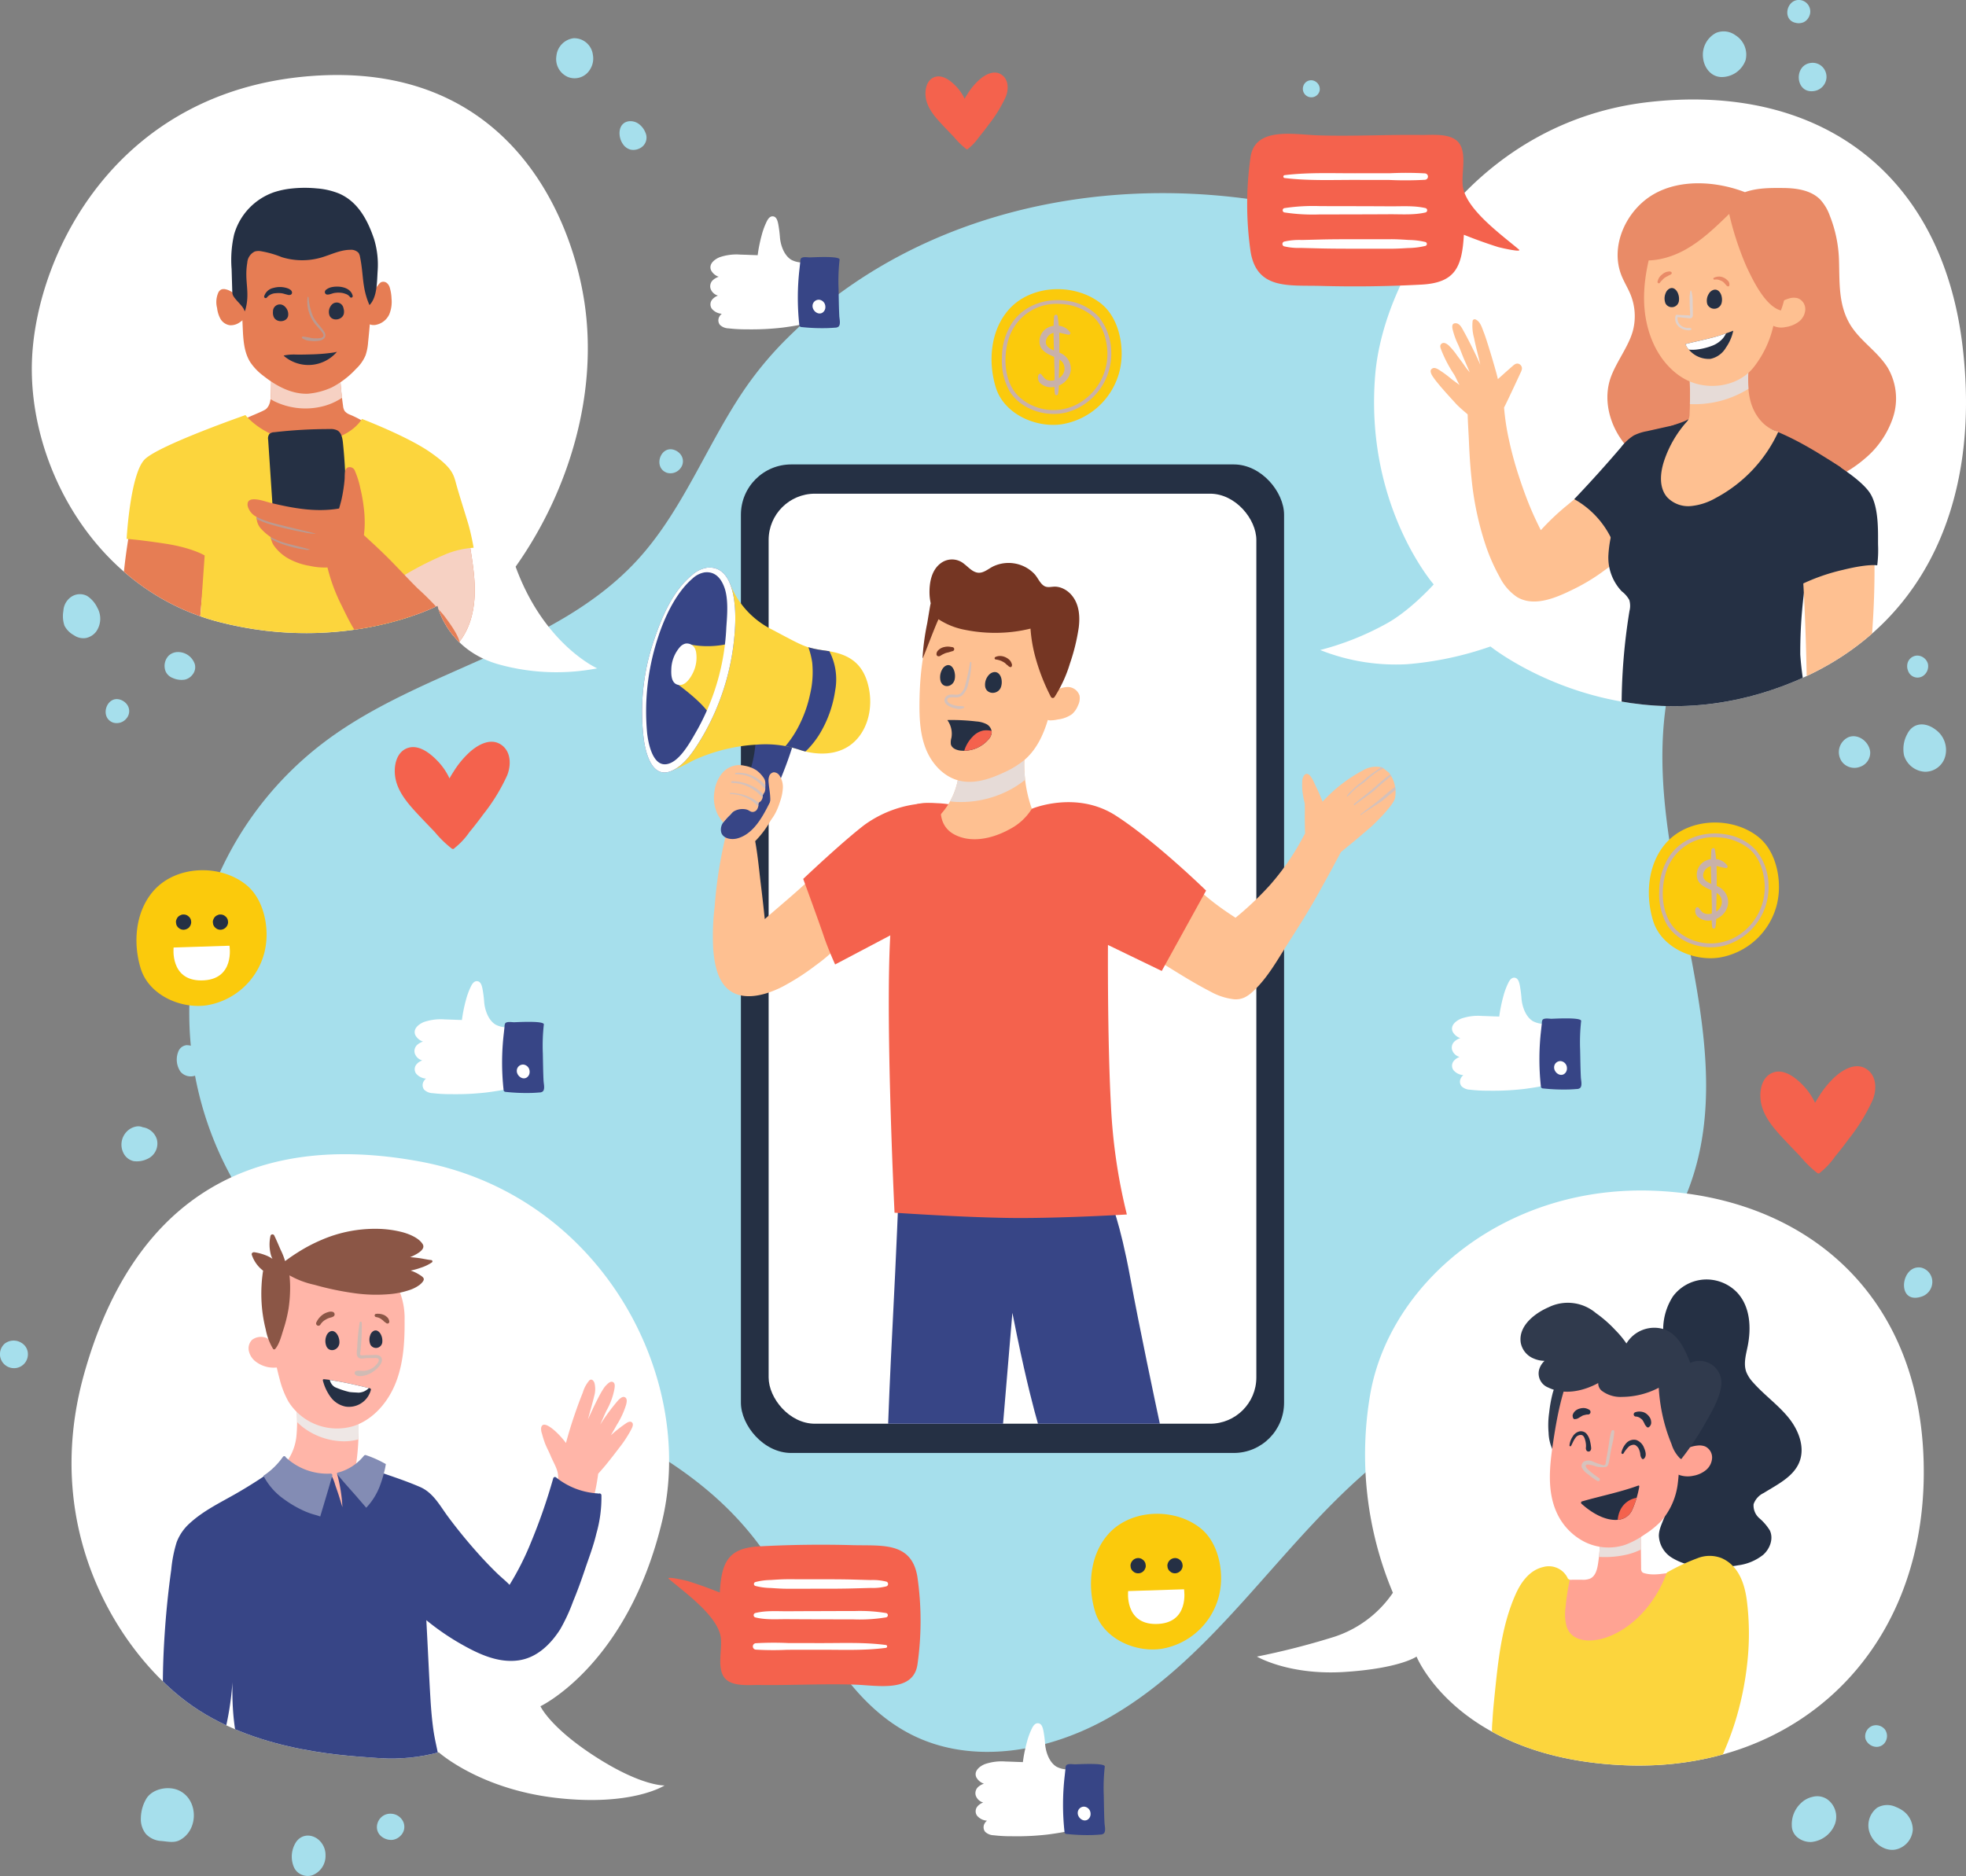 <svg xmlns="http://www.w3.org/2000/svg" xmlns:xlink="http://www.w3.org/1999/xlink" width="458.71" height="437.787" viewBox="0 0 458.71 437.787">
  <rect x="0" y="0" width="458.71" height="437.787" fill="#808080" stroke="none"/>
  <defs>
    <clipPath id="clip-path">
      <path id="Trazado_640121" data-name="Trazado 640121" d="M119.414,167.138S97.9,178.448,68.655,171,23.69,134.034,24.793,109.483,44.379,47.138,89.621,43.552s60.689,31.172,64,52.414-3.311,44.137-16,62.068c6.62,18.207,19.034,23.725,19.034,23.725a50.3,50.3,0,0,1-22.621-.828C121.621,177.621,119.414,167.138,119.414,167.138Z" fill="#fff"/>
    </clipPath>
    <clipPath id="clip-path-2">
      <path id="Trazado_640141" data-name="Trazado 640141" d="M325.345,177.483a47.718,47.718,0,0,0,20.276,3.31,77.531,77.531,0,0,0,19.448-4.138s27.31,21.931,63.724,10.759,51.172-43.173,46.345-81.518C470.115,66,441.621,45.069,401.9,49.621s-61.76,39.715-63.725,63.724c-2.482,30.345,13.656,48.827,13.656,48.827s-5.656,6.345-11.449,9.38A66.26,66.26,0,0,1,325.345,177.483Z" fill="#fff"/>
    </clipPath>
    <clipPath id="clip-path-3">
      <path id="Trazado_640203" data-name="Trazado 640203" d="M172.379,442.448s-5.241.276-16-6.62-12.965-11.862-12.965-11.862,20.414-9.656,28.414-43.311S157.483,304.517,115,296.793s-67.586,12.138-78.069,49.655,9.379,66.483,25.379,77.518,36.966,11.586,43.862,12.137a42.631,42.631,0,0,0,13.518-1.379s9.517,8.552,27.31,10.621S172.379,442.448,172.379,442.448Z" fill="#fff"/>
    </clipPath>
    <clipPath id="clip-path-4">
      <path id="Trazado_640220" data-name="Trazado 640220" d="M310.586,412.379s7.448,4.414,20.414,3.587,16.828-3.587,16.828-3.587,9.655,24,49.1,25.38S465.9,411.552,466.172,369.9s-27.31-64.552-62.344-66.207-62.069,21.241-66.759,47.172a83.223,83.223,0,0,0,5.241,46.621,26.465,26.465,0,0,1-14.345,10.483A175.358,175.358,0,0,1,310.586,412.379Z" fill="#fff"/>
    </clipPath>
  </defs>
  <g id="Grupo_906602" data-name="Grupo 906602" transform="translate(-17.316 -25.79)">
    <g id="BACKGROUND">
      <path id="Trazado_640074" data-name="Trazado 640074" d="M405.755,192.355c1.575-13.309,6.7-26.352,5.454-39.7C410.1,140.833,404.043,130,396.778,120.6c-44.171-57.137-142.74-68.52-195.767-15.9a81.8,81.8,0,0,0-10.216,12.283c-8.7,12.89-14.218,27.977-24.721,39.443-19.063,20.811-50.177,25.393-72.777,42.3a79.339,79.339,0,0,0-7.561,120.636c30.168,29.1,80.265,31.9,106.732,64.407,12.707,15.6,19.337,37.4,37.2,46.663,14.487,7.509,32.607,4.139,46.746-4.007,24.6-14.171,39.571-40.416,61.368-58.6,24.76-20.656,59.611-32.479,72.486-62.043C425.574,270.64,401.253,230.413,405.755,192.355Z" fill="#a6dfec"/>
      <path id="Trazado_640075" data-name="Trazado 640075" d="M443.667,445.693a4.151,4.151,0,0,0-3.428-.583,5.629,5.629,0,0,0-2.79,1.531,6.736,6.736,0,0,0-2.067,5.147,3.55,3.55,0,0,0,1.436,2.874,4.887,4.887,0,0,0,3.12.987,6.6,6.6,0,0,0,5.4-3.91A5.018,5.018,0,0,0,443.667,445.693Z" fill="#a6dfec"/>
      <path id="Trazado_640076" data-name="Trazado 640076" d="M457.128,429.412a2.656,2.656,0,0,0-2.844-.907,2.607,2.607,0,0,0-1.7,3.128,2.837,2.837,0,0,0,2.192,1.783,2.353,2.353,0,0,0,2.46-1.174A2.646,2.646,0,0,0,457.128,429.412Z" fill="#a6dfec"/>
      <path id="Trazado_640077" data-name="Trazado 640077" d="M459.719,447.5a4.711,4.711,0,0,0-4.413.146,5.153,5.153,0,0,0-1.56,6.321c.977,2.174,3.491,3.946,5.928,3.424a5.069,5.069,0,0,0,3.939-4.657,5.49,5.49,0,0,0-2.588-4.571A7.6,7.6,0,0,0,459.719,447.5Z" fill="#a6dfec"/>
      <path id="Trazado_640078" data-name="Trazado 640078" d="M465.621,321.621c-4.772-.916-5.968,8.552-.144,6.807A3.629,3.629,0,0,0,468.17,325,3.419,3.419,0,0,0,465.621,321.621Z" fill="#a6dfec"/>
      <path id="Trazado_640079" data-name="Trazado 640079" d="M453.673,201.261c-.224-2.3-2.683-4.291-4.978-3.477a3.836,3.836,0,0,0-1.559,5.844,3.669,3.669,0,0,0,4.194,1.1A3.478,3.478,0,0,0,453.673,201.261Z" fill="#a6dfec"/>
      <path id="Trazado_640080" data-name="Trazado 640080" d="M468.91,196.052c-2.254-1.738-5.165-1.755-6.559.977a7.362,7.362,0,0,0-.79,5.018,5.391,5.391,0,0,0,4.857,3.844,4.846,4.846,0,0,0,4.79-3.713A5.848,5.848,0,0,0,468.91,196.052Z" fill="#a6dfec"/>
      <path id="Trazado_640081" data-name="Trazado 640081" d="M462.5,182.3a2.332,2.332,0,0,0,3.338,1.329,2.723,2.723,0,0,0,1.282-3.008,2.64,2.64,0,0,0-2.411-1.843,2.4,2.4,0,0,0-2.4,2.281A2.642,2.642,0,0,0,462.5,182.3Z" fill="#a6dfec"/>
      <path id="Trazado_640082" data-name="Trazado 640082" d="M464.5,180.1Z" fill="#a6dfec"/>
      <path id="Trazado_640083" data-name="Trazado 640083" d="M151.161,34.711a4.611,4.611,0,0,0-4.021,4.128,4.543,4.543,0,0,0,2.7,4.924,4.191,4.191,0,0,0,5.113-1.715,4.746,4.746,0,0,0,.687-3.506A4.388,4.388,0,0,0,151.161,34.711Z" fill="#a6dfec"/>
      <path id="Trazado_640084" data-name="Trazado 640084" d="M166.624,54.926a3.331,3.331,0,0,0-2.578-.841c-2.567.362-2.609,3.508-1.456,5.229a3.112,3.112,0,0,0,1.837,1.392,3.209,3.209,0,0,0,2.148-.3,2.777,2.777,0,0,0,1.325-3.689A4.575,4.575,0,0,0,166.624,54.926Z" fill="#a6dfec"/>
      <path id="Trazado_640085" data-name="Trazado 640085" d="M57.654,184.024a4.9,4.9,0,0,0,2.793.366,3.127,3.127,0,0,0,1.835-1.225,2.712,2.712,0,0,0,.477-2.412,4.127,4.127,0,0,0-4.2-2.789,3.152,3.152,0,0,0-1.932.881,3.456,3.456,0,0,0-.619,3.736A2.973,2.973,0,0,0,57.654,184.024Z" fill="#a6dfec"/>
      <path id="Trazado_640086" data-name="Trazado 640086" d="M37.674,164.883a3.623,3.623,0,0,0-3.561.073,4.232,4.232,0,0,0-2.008,3.4,6.989,6.989,0,0,0,.26,3.459,5.325,5.325,0,0,0,2.2,2.213,3.819,3.819,0,0,0,2.813.65,4.056,4.056,0,0,0,2.34-1.448,5.212,5.212,0,0,0,.3-5.637A6.682,6.682,0,0,0,37.674,164.883Z" fill="#a6dfec"/>
      <path id="Trazado_640087" data-name="Trazado 640087" d="M174.565,130.763c-3.186-1.01-4.9,4.158-1.666,5.348a2.916,2.916,0,0,0,3.149-1,2.6,2.6,0,0,0,.08-3.25A3.175,3.175,0,0,0,174.565,130.763Z" fill="#a6dfec"/>
      <path id="Trazado_640088" data-name="Trazado 640088" d="M63.454,270.556c-.01-.006-.022-.01-.033-.016a.209.209,0,0,0-.126-.171,5.365,5.365,0,0,0-2.418-.676,2.315,2.315,0,0,0-1.959,1.508,4.993,4.993,0,0,0,.509,4.679,3.114,3.114,0,0,0,4.2.516,3.6,3.6,0,0,0,1.387-3.956A3.527,3.527,0,0,0,63.454,270.556Z" fill="#a6dfec"/>
      <path id="Trazado_640089" data-name="Trazado 640089" d="M81.3,278.248a.361.361,0,0,0-.225-.395,5.706,5.706,0,0,0-5.728.451,4.182,4.182,0,0,0-1.414,4.566,3.382,3.382,0,0,0,1.825,1.84,4.524,4.524,0,0,0,2.548.451,7.193,7.193,0,0,0,3.042-1.124,3.889,3.889,0,0,0,1.757-1.985,3.132,3.132,0,0,0-.725-2.94A4.394,4.394,0,0,0,81.3,278.248Zm-.15,4.933a7.014,7.014,0,0,1-2.325,1.051,4.012,4.012,0,0,1-2.3-.1,2.4,2.4,0,0,1-1.386-1.389,3.125,3.125,0,0,1,.811-3.344,4.727,4.727,0,0,1,3.741-1.086,1.086,1.086,0,0,0,.634.478,4.646,4.646,0,0,1,1.025.579,2.459,2.459,0,0,1,1.051,2.056A2.547,2.547,0,0,1,81.146,283.181Z" fill="#a6dfec"/>
      <path id="Trazado_640090" data-name="Trazado 640090" d="M53.916,291.681a4.024,4.024,0,0,0-1.826-2.313,3.851,3.851,0,0,0-1.468-.521h-.007l-.027-.011a2.521,2.521,0,0,0-1.4-.172,4.059,4.059,0,0,0-2.437,1.35,4.361,4.361,0,0,0-.421,5.226,3.5,3.5,0,0,0,2.158,1.516,5.6,5.6,0,0,0,3.114-.47A3.925,3.925,0,0,0,53.916,291.681Z" fill="#a6dfec"/>
      <path id="Trazado_640091" data-name="Trazado 640091" d="M46.847,193.417a2.6,2.6,0,0,0,.08-3.25,3.171,3.171,0,0,0-1.563-1.1c-3.186-1.01-4.894,4.158-1.665,5.348A2.916,2.916,0,0,0,46.847,193.417Z" fill="#a6dfec"/>
      <path id="Trazado_640092" data-name="Trazado 640092" d="M323.769,44.6a1.9,1.9,0,0,0-2.334,1.2,1.981,1.981,0,1,0,3.79,1.1A2.083,2.083,0,0,0,323.769,44.6Z" fill="#a6dfec"/>
      <path id="Trazado_640093" data-name="Trazado 640093" d="M422.23,34.015a4.636,4.636,0,0,0-4.516-.551,5.753,5.753,0,0,0-3.036,5.835c.265,2.466,2.064,4.66,4.707,4.459a5.941,5.941,0,0,0,5.211-3.919A5.329,5.329,0,0,0,422.23,34.015Z" fill="#a6dfec"/>
      <path id="Trazado_640094" data-name="Trazado 640094" d="M440.4,47.058a3.4,3.4,0,0,0,3.059-2.971,3.292,3.292,0,0,0-.251-1.668,3.214,3.214,0,0,0-3.137-1.967C435.765,40.711,436.115,47.56,440.4,47.058Z" fill="#a6dfec"/>
      <path id="Trazado_640095" data-name="Trazado 640095" d="M438.084,31a2.584,2.584,0,0,0,1.236-1.165,2.693,2.693,0,0,0-1.773-4c-3.323-.624-4.613,4.617-1.224,5.294A2.952,2.952,0,0,0,438.084,31Z" fill="#a6dfec"/>
      <path id="Trazado_640096" data-name="Trazado 640096" d="M22.368,339.194a3.405,3.405,0,0,0-3.939.142,3.272,3.272,0,0,0,2.87,5.658,3.224,3.224,0,0,0,2.527-3.113A3.04,3.04,0,0,0,22.368,339.194Z" fill="#a6dfec"/>
      <path id="Trazado_640097" data-name="Trazado 640097" d="M58.778,443.5c-2.343-.938-5.825-.266-7.263,1.946a9.147,9.147,0,0,0-1.333,4.589,5.514,5.514,0,0,0,1.182,3.742,5.3,5.3,0,0,0,3.624,1.639c1.418.123,2.932.5,4.255-.2,3.6-1.892,4.243-6.868,1.991-9.845A5.714,5.714,0,0,0,58.778,443.5Z" fill="#a6dfec"/>
      <path id="Trazado_640098" data-name="Trazado 640098" d="M86.355,455.725a6.265,6.265,0,0,0-.477,5.758,3.376,3.376,0,0,0,1.769,1.778,3.612,3.612,0,0,0,2.537.153,4.825,4.825,0,0,0,3.083-4.678,4.652,4.652,0,0,0-1.16-3.156C90.523,453.746,87.775,453.564,86.355,455.725Z" fill="#a6dfec"/>
      <path id="Trazado_640099" data-name="Trazado 640099" d="M108.887,449.077c-3.432-.465-5.124,4.094-1.932,5.693a3.511,3.511,0,0,0,2.028.37,3.27,3.27,0,0,0,1.89-1.059,2.871,2.871,0,0,0,.156-3.762A3.213,3.213,0,0,0,108.887,449.077Z" fill="#a6dfec"/>
    </g>
    <g id="OBJECTS">
      <g id="Grupo_906539" data-name="Grupo 906539">
        <path id="Trazado_640100" data-name="Trazado 640100" d="M119.414,167.138S97.9,178.448,68.655,171,23.69,134.034,24.793,109.483,44.379,47.138,89.621,43.552s60.689,31.172,64,52.414-3.311,44.137-16,62.068c6.62,18.207,19.034,23.725,19.034,23.725a50.3,50.3,0,0,1-22.621-.828C121.621,177.621,119.414,167.138,119.414,167.138Z" fill="#fff"/>
        <g id="Grupo_906538" data-name="Grupo 906538" clip-path="url(#clip-path)">
          <g id="Grupo_906537" data-name="Grupo 906537">
            <path id="Trazado_640101" data-name="Trazado 640101" d="M45.628,178.993a134.519,134.519,0,0,1,1.94-29.311.974.974,0,0,1,.216-.541.961.961,0,0,1,.473-.209,26.623,26.623,0,0,1,16.166,1.325,1.462,1.462,0,0,1,.732.509,1.48,1.48,0,0,1,.156.744c.228,7.912-1.495,15.768-1.512,23.684a1.666,1.666,0,0,1-.17.9,1.607,1.607,0,0,1-.733.529,29.384,29.384,0,0,1-16.982,2.236" fill="#e67d54"/>
            <path id="Trazado_640102" data-name="Trazado 640102" d="M102.314,124.942c-.1-.229.465-.338.272-.494a22.151,22.151,0,0,0-3.647-1.9,3,3,0,0,1-1.186-.811,2.7,2.7,0,0,1-.392-1.227q-.554-3.816-.725-7.674a1.68,1.68,0,0,0-.213-.907c-.329-.467-1.01-.467-1.579-.419L80.891,112.7l-.263-.321q-.051,2.55-.1,5.1c-.026,1.346-.124,2.856-1.128,3.753-.67.6-4.727,2.008-5.7,2.759a.5.5,0,0,0-.162.784,12.725,12.725,0,0,0,4.832,4.456,21.67,21.67,0,0,0,12.512,3.2,14.779,14.779,0,0,0,11.092-6.139A1.509,1.509,0,0,0,102.314,124.942Z" fill="#e67d54"/>
            <g id="Grupo_906529" data-name="Grupo 906529" style="mix-blend-mode: multiply;isolation: isolate">
              <path id="Trazado_640103" data-name="Trazado 640103" d="M81.3,119.425a16.593,16.593,0,0,0,11.779,1.065,14.557,14.557,0,0,0,4.051-1.875c-.23-1.92-.412-3.845-.5-5.776a1.68,1.68,0,0,0-.213-.907c-.329-.467-1.01-.467-1.579-.419L80.891,112.7l-.263-.321-.1,5.1a13.028,13.028,0,0,1-.094,1.455C80.722,119.1,81,119.278,81.3,119.425Z" fill="#f6d1c3"/>
            </g>
            <path id="Trazado_640104" data-name="Trazado 640104" d="M111.142,153.284a32,32,0,0,1,15.346-3.4c.578,4.381,1.53,8.731,1.6,13.149s-.831,9.028-3.569,12.5c-1.358,1.721-3.56,3.193-5.637,2.49-1.5-.509-2.429-1.988-3.133-3.408-3.216-6.484-4.317-13.825-4.544-21.059" fill="#e67d54"/>
            <g id="Grupo_906530" data-name="Grupo 906530" style="mix-blend-mode: multiply;isolation: isolate">
              <path id="Trazado_640105" data-name="Trazado 640105" d="M111.142,153.284a32,32,0,0,1,15.346-3.4c.578,4.381,1.53,8.731,1.6,13.149s-.831,9.028-3.569,12.5c-1.358,1.721-3.56,3.193-5.637,2.49-1.5-.509-2.429-1.988-3.133-3.408-3.216-6.484-4.317-13.825-4.544-21.059" fill="#f6d1c3"/>
            </g>
            <path id="Trazado_640106" data-name="Trazado 640106" d="M74.586,122.655s4.69,6.138,14.483,6.276,12.69-5.379,12.69-5.379,10.482,4,15.862,7.724,5.517,5.241,6.207,7.724,2.069,6.759,2.758,9.1,1.242,5.518,1.242,5.518A20.545,20.545,0,0,0,121.621,155a76.006,76.006,0,0,0-9.935,4.993l2.211,12.386a205.56,205.56,0,0,1-23.311,2.759,117.08,117.08,0,0,1-26.758-1.931l1.241-17.793s-2.9-1.793-9.241-2.759-8.966-1.1-8.966-1.1.828-15.311,4.276-18.621S74.586,122.655,74.586,122.655Z" fill="#fcd53d"/>
            <path id="Trazado_640107" data-name="Trazado 640107" d="M74.777,98.143l-.822-1.281c-.969-1.509-2.131-3.155-3.988-3.556a1.7,1.7,0,0,0-1,.032,1.494,1.494,0,0,0-.686.67,5.53,5.53,0,0,0-.312,3.673,6.894,6.894,0,0,0,.778,2.507,3.051,3.051,0,0,0,2.2,1.5,3.584,3.584,0,0,0,2.233-.629,6.655,6.655,0,0,0,2.609-3.215Z" fill="#e67d54"/>
            <path id="Trazado_640108" data-name="Trazado 640108" d="M108.668,95.478a10.182,10.182,0,0,0-.387-2.484,2.263,2.263,0,0,0-.672-1.135,1.341,1.341,0,0,0-1.382-.211,1.578,1.578,0,0,0-.479.428,14.867,14.867,0,0,0-2.7,4.767l-1.29,1.991q.345.733.692,1.466a2.577,2.577,0,0,0,.553.854,2.482,2.482,0,0,0,2.081.425,4.342,4.342,0,0,0,3.06-2.437A7.633,7.633,0,0,0,108.668,95.478Z" fill="#e67d54"/>
            <path id="Trazado_640109" data-name="Trazado 640109" d="M81.154,147.552q-.634-9.565-1.271-19.131a1.772,1.772,0,0,1,.284-1.358,1.744,1.744,0,0,1,1.112-.405,111.88,111.88,0,0,1,13.016-.742,3.5,3.5,0,0,1,1.711.3c.975.54,1.211,1.813,1.326,2.922a119.142,119.142,0,0,1,.464,18.822,5.666,5.666,0,0,1-.287,1.759c-.557,1.438-2.139,2.2-3.644,2.531a12.568,12.568,0,0,1-12.757-5.029" fill="#253044"/>
            <path id="Trazado_640110" data-name="Trazado 640110" d="M102.364,81.378a10.249,10.249,0,0,0-4.7-5.929,9.342,9.342,0,0,0-5.49-1.055c-1.888.128-3.745.557-5.63.736-3.2.3-6.6-.059-9.519,1.206a2.127,2.127,0,0,0-1.435.579A4.573,4.573,0,0,0,74.516,78.7c-1.428,3.752-1.268,7.895-1.089,11.906l.524,11.712c.123,2.757.288,5.654,1.755,7.991a13.154,13.154,0,0,0,3.1,3.213c2.994,2.365,6.6,4.307,10.41,4.146a16.935,16.935,0,0,0,5.508-1.465,20.559,20.559,0,0,0,5.674-4.341,9.225,9.225,0,0,0,2.2-3.126,11.917,11.917,0,0,0,.605-3.085C104.052,97.55,104.607,89.212,102.364,81.378Z" fill="#e67d54"/>
            <path id="Trazado_640111" data-name="Trazado 640111" d="M120.818,169.324a66.214,66.214,0,0,0-6.072-6.24c-2.169-2.153-4.242-4.41-6.389-6.59-1.981-2.01-4.057-3.915-6.135-5.822a22.6,22.6,0,0,0,.184-2.406,27.658,27.658,0,0,0-.261-4.388,36.842,36.842,0,0,0-.751-4.129,21.048,21.048,0,0,0-1.248-4.028,1.307,1.307,0,0,0-1.732-.822c-.821.425-.625,2.011-.695,2.751a35.543,35.543,0,0,1-.7,4.614c-.167.726-.37,1.439-.577,2.153l-.013.04c-5.426.925-10.712-.055-16.1-1.347-1.209-.289-5.71-2.056-5.215.8a3.978,3.978,0,0,0,2.061,2.5,4.13,4.13,0,0,0,.867,2.567,12.306,12.306,0,0,0,2.446,2.153,4.441,4.441,0,0,0,.963,2.287,10.37,10.37,0,0,0,3.394,2.849,15.38,15.38,0,0,0,4.692,1.571,16.271,16.271,0,0,0,4.186.38,41.334,41.334,0,0,0,3.376,9.03c1.671,3.448,3.616,7.558,6.677,10,2.865,2.289,6.694,2.48,10.133,1.613,2.785-.7,9.376,1.037,10.507-1.694C125.4,175.729,123.036,172.214,120.818,169.324Z" fill="#e67d54"/>
            <g id="Grupo_906531" data-name="Grupo 906531" style="mix-blend-mode: multiply;isolation: isolate">
              <path id="Trazado_640112" data-name="Trazado 640112" d="M85.105,149.384q1.519.342,3.055.607a11.443,11.443,0,0,0,2.825.349c.217-.02-8.264-2.013-9.744-2.423A20.406,20.406,0,0,1,77.15,146.4l.022.015a4.011,4.011,0,0,0,.038.505,20.018,20.018,0,0,0,3.342,1.283C82.052,148.652,83.578,149.039,85.105,149.384Z" fill="#ba9a91"/>
              <path id="Trazado_640113" data-name="Trazado 640113" d="M84.563,152.7a18.293,18.293,0,0,1-4.078-1.563,2.956,2.956,0,0,0,.067.4,16.488,16.488,0,0,0,3.8,1.6,26.756,26.756,0,0,0,2.763.692c.445.086.891.159,1.341.214a2.2,2.2,0,0,0,1.176-.005C89.747,153.986,85.389,152.936,84.563,152.7Z" fill="#ba9a91"/>
            </g>
            <path id="Trazado_640114" data-name="Trazado 640114" d="M104.586,81.552c-1.481-4.382-3.749-8.727-8.227-10.625a17.321,17.321,0,0,0-5.147-1.171,28.875,28.875,0,0,0-5.805.022,19.883,19.883,0,0,0-4.1.85,14.7,14.7,0,0,0-9.363,9.86,26.56,26.56,0,0,0-.589,8.094q.077,2.572.153,5.148a2.685,2.685,0,0,0,.118.856c.4,1.11,2.58,2.7,2.758,3.862l.138-.209c1.245-4.23-.259-6.782.487-11.113a3.122,3.122,0,0,1,1.758-2.644,3.193,3.193,0,0,1,1.374-.078,23.1,23.1,0,0,1,4.9,1.39,16.023,16.023,0,0,0,9.077.14c2.3-.647,4.481-1.821,6.878-1.846a2.4,2.4,0,0,1,1.959.693,2.275,2.275,0,0,1,.357.936c.885,4.265.4,7.113,2.208,11.27,1.806-1.812,1.744-5.377,1.9-7.849A20.453,20.453,0,0,0,104.586,81.552Z" fill="#253044"/>
            <g id="Grupo_906532" data-name="Grupo 906532">
              <path id="Trazado_640115" data-name="Trazado 640115" d="M79.6,95.188a2.844,2.844,0,0,1,2.038-.968,5.776,5.776,0,0,1,1.4.01c.451.063.873.238,1.317.327a1.114,1.114,0,0,0,.821,0,.569.569,0,0,0,.233-.711c-.176-.489-.86-.755-1.318-.877a5.52,5.52,0,0,0-3.011.022,2.849,2.849,0,0,0-2.125,1.931.353.353,0,0,0,.642.271Z" fill="#253044"/>
            </g>
            <g id="Grupo_906533" data-name="Grupo 906533">
              <path id="Trazado_640116" data-name="Trazado 640116" d="M83.837,97.387a1.887,1.887,0,0,0-.78-.493,1.6,1.6,0,0,0-2.046,1.6,2.544,2.544,0,0,0,.178,1.275c.636,1.383,2.979,1.272,3.341-.211a2.409,2.409,0,0,0-.555-2.017Q83.91,97.462,83.837,97.387Z" fill="#253044"/>
            </g>
            <g id="Grupo_906534" data-name="Grupo 906534">
              <path id="Trazado_640117" data-name="Trazado 640117" d="M99.606,94.814c-.485-1.985-3.072-2.358-4.757-2.04a3.141,3.141,0,0,0-1.368.567.747.747,0,0,0-.364.725.616.616,0,0,0,.642.475,2.986,2.986,0,0,0,.732-.144c.25-.071.49-.162.746-.217a5.577,5.577,0,0,1,1.3-.088,4.03,4.03,0,0,1,1.393.279,2,2,0,0,1,1.03.714.353.353,0,0,0,.642-.271Z" fill="#253044"/>
            </g>
            <g id="Grupo_906535" data-name="Grupo 906535">
              <path id="Trazado_640118" data-name="Trazado 640118" d="M94.367,97.382a2.41,2.41,0,0,0-.147,2.087c.646,1.383,2.966,1.031,3.317-.45a2.524,2.524,0,0,0-.077-1.285,1.6,1.6,0,0,0-2.319-1.165,1.87,1.87,0,0,0-.669.637C94.434,97.264,94.4,97.323,94.367,97.382Z" fill="#253044"/>
            </g>
            <g id="Grupo_906536" data-name="Grupo 906536" style="mix-blend-mode: multiply;isolation: isolate">
              <path id="Trazado_640119" data-name="Trazado 640119" d="M89.081,95.142a8.466,8.466,0,0,0,2.028,6.574c.444.534.937,1.032,1.348,1.593.235.32.542.775.174,1.124a1.374,1.374,0,0,1-.768.281A8.6,8.6,0,0,1,90,104.686a13.489,13.489,0,0,0-2.029-.351.213.213,0,0,0-.149.36,3.4,3.4,0,0,0,1.914.638,6.817,6.817,0,0,0,2.081-.028c1.118-.19,1.846-1.027,1.146-2.1-.829-1.274-1.993-2.253-2.646-3.654a14.135,14.135,0,0,1-1.011-4.376c-.014-.115-.2-.17-.225-.031Z" fill="#ba9a91"/>
            </g>
            <path id="Trazado_640120" data-name="Trazado 640120" d="M94.927,108.091a42.947,42.947,0,0,1-4.473.382c-1.4.046-2.8.088-4.2.057a11.344,11.344,0,0,0-2.759.231,2.951,2.951,0,0,0,.259.253,8.758,8.758,0,0,0,12.183-1.13A7.4,7.4,0,0,1,94.927,108.091Z" fill="#253044"/>
          </g>
        </g>
      </g>
      <g id="Grupo_906548" data-name="Grupo 906548">
        <path id="Trazado_640122" data-name="Trazado 640122" d="M325.345,177.483a47.718,47.718,0,0,0,20.276,3.31,77.531,77.531,0,0,0,19.448-4.138s27.31,21.931,63.724,10.759,51.172-43.173,46.345-81.518C470.115,66,441.621,45.069,401.9,49.621s-61.76,39.715-63.725,63.724c-2.482,30.345,13.656,48.827,13.656,48.827s-5.656,6.345-11.449,9.38A66.26,66.26,0,0,1,325.345,177.483Z" fill="#fff"/>
        <g id="Grupo_906547" data-name="Grupo 906547" clip-path="url(#clip-path-2)">
          <g id="Grupo_906546" data-name="Grupo 906546">
            <path id="Trazado_640123" data-name="Trazado 640123" d="M397.1,143.289a42.837,42.837,0,0,0-2.535-4.923,1.873,1.873,0,0,0-2.778-.863,54.118,54.118,0,0,0-8.516,5.948,56.541,56.541,0,0,0-6.441,6.062c-.038-.072-.078-.144-.114-.216-.641-1.272-1.254-2.56-1.828-3.864-1.214-2.762-2.244-5.633-3.185-8.5a82.663,82.663,0,0,1-2.256-8.24,55.915,55.915,0,0,1-1.2-7.8c.456-.813,3.513-7.382,3.894-8.211a3.027,3.027,0,0,0,.254-.7,1.124,1.124,0,0,0-.384-1.085,1.022,1.022,0,0,0-1.1-.167,2.76,2.76,0,0,0-.658.471c-.935.82-1.868,1.639-2.788,2.476-.218.2-.445.394-.673.591-.1-.889-2.585-9.218-3.239-10.824-.453-1.11-.81-2.663-2.036-3.134a.487.487,0,0,0-.6.338,10.556,10.556,0,0,0,.331,4.024c.25,1.413,1.16,4.833,1.451,6.239-.865-2.061-2.8-5.921-3.9-7.88-.392-.7-.874-1.772-1.819-1.808-1.019-.037-.869.938-.68,1.649A17.82,17.82,0,0,0,357.428,106c.551,1.16.96,2.391,1.469,3.57q.684,1.581,1.371,3.16c-.246-.376-.594-.684-.85-1.054-.666-.966-1.362-1.912-2.074-2.844a15.632,15.632,0,0,0-2.015-2.436c-.485-.418-1.219-.893-1.761-.316-.426.455-.075,1.053.094,1.561a30.517,30.517,0,0,0,2.929,5.547c.448.763.815,1.7,1.281,2.456-.681-.525-1.424-1.01-2.05-1.532a25.385,25.385,0,0,0-2.449-1.817c-.473-.306-1.268-.87-1.853-.519-.521.312-.45.727-.269,1.217.5,1.358,4.693,5.81,5.71,6.948.813.91,2.714,2.46,2.793,2.551.05,2.139.208,4.257.3,6.412.124,2.9.3,5.807.618,8.7a70.962,70.962,0,0,0,3.4,15.791,44.838,44.838,0,0,0,3.169,7.088,12.165,12.165,0,0,0,3.977,4.6c4.167,2.557,9.565.019,13.466-1.907a45.175,45.175,0,0,0,7.079-4.349,31.937,31.937,0,0,0,6.035-5.5.535.535,0,0,0,.607-.327C399.639,149.964,398.344,146.1,397.1,143.289Z" fill="#fec091"/>
            <path id="Trazado_640124" data-name="Trazado 640124" d="M457.754,111.588c-2.539-4.041-6.844-6.451-9.1-10.657-2.412-4.5-2.1-9.389-2.262-14.491a30.563,30.563,0,0,0-2.142-10.311,11.134,11.134,0,0,0-2.217-3.75c-2.153-2.2-5.5-2.684-8.581-2.715-3.136-.031-6.143-.037-9.006.969-6.766-2.6-15.216-3.108-21.428.561-6.332,3.74-10.1,12.038-7.381,18.873.623,1.569,1.541,3.007,2.165,4.574a13.414,13.414,0,0,1,.548,8.158c-1,3.995-4.455,8.077-5.522,12.054-1.322,4.927.246,10.355,3.412,14.354s8.429,5.95,13.27,7.556a66.634,66.634,0,0,0,15.032,2.673c4.936.447,9.954.76,14.814-.212a28.6,28.6,0,0,0,12.939-6.3,21.33,21.33,0,0,0,6.718-9.759A14.225,14.225,0,0,0,457.754,111.588Z" fill="#e98b67"/>
            <path id="Trazado_640125" data-name="Trazado 640125" d="M409.781,124.585l-8.235,1.837a11.234,11.234,0,0,0-3.05,1,11.462,11.462,0,0,0-2.968,2.752q-5.289,6.195-10.91,12.1a20.963,20.963,0,0,1,9.395,10.933,24.811,24.811,0,0,0,1.374,3.487,28.61,28.61,0,0,0,3.239-5.048,52.619,52.619,0,0,0,4.718-10.348c.833-2.866,1.171-5.853,1.879-8.752s1.49-5.184,3.614-7.281" fill="#253044"/>
            <path id="Trazado_640126" data-name="Trazado 640126" d="M446.724,134.793c-5.332-3.454-10.491-6.678-16.431-8.931a34.662,34.662,0,0,0-19.015-1.712l.081-.563c-2.081,1.195-4.711,1.4-6.5,3a10.047,10.047,0,0,0-1.783,2.33,97.581,97.581,0,0,0-8.458,17.494,27.545,27.545,0,0,0-2.029,8.959,11.417,11.417,0,0,0,3.116,8.414,6.476,6.476,0,0,1,1.761,2.021,4.808,4.808,0,0,1,.04,2.568,139.405,139.405,0,0,0-1.834,23.116,1.811,1.811,0,0,0,.337,1.278,1.788,1.788,0,0,0,1.037.415,74.579,74.579,0,0,0,40.19-4.49,1.51,1.51,0,0,0,1.158-2,72.086,72.086,0,0,1-1.037-8.134,111.574,111.574,0,0,1,2.2-22.591c1.383-7.21,2.584-13.558,7.32-19.167a1.153,1.153,0,0,0,.387-.881A2.22,2.22,0,0,0,446.724,134.793Z" fill="#253044"/>
            <path id="Trazado_640127" data-name="Trazado 640127" d="M411.471,112.517a91.03,91.03,0,0,1,.054,9.939,3.05,3.05,0,0,1-.181,1.063,3.329,3.329,0,0,1-.609.849,26.132,26.132,0,0,0-5.091,8.8c-.974,2.865-1.331,6.347.641,8.642a6.768,6.768,0,0,0,5.5,2.082,14.259,14.259,0,0,0,5.756-1.837,33.25,33.25,0,0,0,14.709-15.54c-3.222-.723-5.545-3.713-6.444-6.891s-.634-6.553-.361-9.844q-6.781,1.637-13.593,3.15" fill="#fec091"/>
            <g id="Grupo_906540" data-name="Grupo 906540" style="mix-blend-mode: multiply;isolation: isolate">
              <path id="Trazado_640128" data-name="Trazado 640128" d="M411.609,120.092a23.761,23.761,0,0,0,13.662-3.567,40.9,40.9,0,0,1,.172-6.745q-6.781,1.637-13.593,3.149l-.379-.412Q411.7,116.3,411.609,120.092Z" fill="#e6dbd7"/>
            </g>
            <path id="Trazado_640129" data-name="Trazado 640129" d="M430.431,98.436a8.112,8.112,0,0,1,4.166-2.948,3.628,3.628,0,0,1,2.257-.073,2.74,2.74,0,0,1,1.674,2.649,3.867,3.867,0,0,1-1.566,2.84,6.732,6.732,0,0,1-3.084,1.218,4.365,4.365,0,0,1-2.962-.373,2.755,2.755,0,0,1-1.29-2.2" fill="#fec091"/>
            <path id="Trazado_640130" data-name="Trazado 640130" d="M404.677,77.632c-2.08,5.864-3.855,11.957-3.763,18.178s2.281,12.651,7.007,16.7a14.525,14.525,0,0,0,2.65,1.824c5.141,2.721,12.17,1.765,15.843-2.745a24.3,24.3,0,0,0,4.655-9.724c1.034-4.921.952-10.282.931-15.31a10.743,10.743,0,0,0-1.549-5.924c-1.743-2.693-5.271-6.1-8.417-6.732-3.988-.8-7.993.962-12.048,1.273-2.246.172-4.678.826-5.948,2.685" fill="#fec091"/>
            <path id="Trazado_640131" data-name="Trazado 640131" d="M398.142,86.147c4.212,1.1,8.761-.041,12.552-2.184s6.958-5.214,10.079-8.25A70.25,70.25,0,0,0,424.759,87.9c1.584,3.4,4.453,9.345,8.069,10.345,1.2-2.934,1.843-8.246,1.839-11.415a14.682,14.682,0,0,0-2.813-8.906,15.287,15.287,0,0,0-7.228-4.933,30.9,30.9,0,0,0-8.729-1.433c-4.192-.183-8.769.191-11.894,2.991-3.177,2.847-4.011,7.416-4.662,11.632" fill="#e98b67"/>
            <path id="Trazado_640132" data-name="Trazado 640132" d="M454.661,156.218c-.019-1.305-.049-2.611-.1-3.916a7.972,7.972,0,0,0-.371-2.872c-.77-1.741-3.011-2.187-4.7-2.449-4.253-.659-9.174.443-12.358,3.447a.7.7,0,0,0,.294,1.126c-.082,2.612.316,5.3.484,7.884q.306,4.713.5,9.431c.261,6.209.438,12.427.489,18.642a.723.723,0,0,0,.7.705,15.084,15.084,0,0,0,11.406-3.707,7.89,7.89,0,0,0,2.576-4.871c.339-2.567.486-5.176.653-7.758C454.578,166.667,454.738,161.441,454.661,156.218Z" fill="#fec091"/>
            <path id="Trazado_640133" data-name="Trazado 640133" d="M443.9,133.1s7.275,4.138,9.655,7.656,1.862,10.344,1.965,12.517a28.022,28.022,0,0,1-.207,4.448s-2-.414-7.9,1.035a46.242,46.242,0,0,0-10.242,3.62s-.931-7.758-1.551-12S437.69,132.172,443.9,133.1Z" fill="#253044"/>
            <g id="Grupo_906541" data-name="Grupo 906541">
              <path id="Trazado_640134" data-name="Trazado 640134" d="M415.964,94.439a3.016,3.016,0,0,0-.3,2.336,1.766,1.766,0,0,0,3.342-.293,3.2,3.2,0,0,0,.017-1.449c-.189-1.008-1.013-2.1-2.23-1.459a1.983,1.983,0,0,0-.713.673C416.039,94.31,416,94.374,415.964,94.439Z" fill="#253044"/>
            </g>
            <g id="Grupo_906542" data-name="Grupo 906542">
              <path id="Trazado_640135" data-name="Trazado 640135" d="M405.925,94.251a3.155,3.155,0,0,0-.008,2.355,1.671,1.671,0,0,0,3.136-.7,3.333,3.333,0,0,0-.154-1.439c-.3-.977-1.208-1.957-2.287-1.174a1.971,1.971,0,0,0-.6.755C405.982,94.113,405.952,94.182,405.925,94.251Z" fill="#253044"/>
            </g>
            <g id="Grupo_906543" data-name="Grupo 906543" style="mix-blend-mode: multiply;isolation: isolate">
              <path id="Trazado_640136" data-name="Trazado 640136" d="M411.722,93.671a7.673,7.673,0,0,0-.176,2.135c-.006.788.034,1.578.059,2.366a5.006,5.006,0,0,1,.036,1.139c-.042.178.022.118-.223.091-.2-.022-.4-.026-.594-.039-.763-.049-1.536-.04-2.292-.118a.27.27,0,0,0-.257.2,2.49,2.49,0,0,0,.828,2.653,3.213,3.213,0,0,0,1.371.654c.434.1,1.087.247,1.455-.046a.177.177,0,0,0-.035-.276c-.31-.172-.731-.062-1.079-.12a2.836,2.836,0,0,1-1.252-.523,2.083,2.083,0,0,1-.774-2.2l-.257.2c.845.036,1.7.168,2.547.237.314.026.719.133.989-.085a.937.937,0,0,0,.225-.795c-.007-.934-.019-1.87-.045-2.8a9.06,9.06,0,0,0-.3-2.661.118.118,0,0,0-.226,0Z" fill="#dfd1cc"/>
            </g>
            <path id="Trazado_640137" data-name="Trazado 640137" d="M420.206,103.532c-1.035.383-2.087.711-3.153.994-2.154.572-4.341,1.01-6.5,1.563v.01a6.026,6.026,0,0,0,5.873,3.436,5.512,5.512,0,0,0,3.6-2.643,10.726,10.726,0,0,0,1.7-3.926C421.216,103.168,420.7,103.35,420.206,103.532Z" fill="#253044"/>
            <g id="Grupo_906544" data-name="Grupo 906544">
              <path id="Trazado_640138" data-name="Trazado 640138" d="M404.609,91.76a4.056,4.056,0,0,1,.547-.615c.1-.1.2-.219.308-.319.054-.05.111-.1.168-.146.035-.028.067-.051.013-.011l.1-.07c.245-.173.517-.285.773-.436a3.4,3.4,0,0,1,.37-.191c.042-.018-.048.018.026-.01a.961.961,0,0,0,.171-.074,1.61,1.61,0,0,0,.2-.177.294.294,0,0,0-.059-.46,1.869,1.869,0,0,0-.24-.1.772.772,0,0,0-.3,0,4.153,4.153,0,0,0-.552.1,2.82,2.82,0,0,0-.987.57,3.124,3.124,0,0,0-.722.756,3.355,3.355,0,0,0-.369.947.306.306,0,0,0,.557.235Z" fill="#e98b67"/>
            </g>
            <g id="Grupo_906545" data-name="Grupo 906545">
              <path id="Trazado_640139" data-name="Trazado 640139" d="M417.381,91.044a2.011,2.011,0,0,1,.841.026c.082.02.163.045.242.072l.1.038c.029.011.027.01-.007,0l.106.045c.04.015.081.026.122.041,0,0,.132.051.05.017.072.03.142.065.211.1s.136.076.2.119c.03.019.059.04.088.06l.052.037c-.033-.026-.037-.029-.011-.008a2.625,2.625,0,0,1,.336.322c.023.027.046.054.068.082-.1-.12.137.169.077.1.05.057.107.109.158.166q.035.038.066.078c-.063-.078.126.148.074.1a.922.922,0,0,0,.234.147.285.285,0,0,0,.413-.168,1.216,1.216,0,0,0-.389-1.174,3.081,3.081,0,0,0-.943-.671,2.437,2.437,0,0,0-1.169-.241,2.772,2.772,0,0,0-1.1.288c-.252.126-.066.474.18.428Z" fill="#e98b67"/>
            </g>
            <path id="Trazado_640140" data-name="Trazado 640140" d="M413.653,107.3a14.785,14.785,0,0,0,3.139-.825,6.222,6.222,0,0,0,2.525-1.744,5.475,5.475,0,0,0,.723-1.141q-1.472.536-2.987.937c-2.154.572-4.341,1.01-6.5,1.563v.01a4.678,4.678,0,0,0,.807,1.278A8.83,8.83,0,0,0,413.653,107.3Z" fill="#fff"/>
          </g>
        </g>
      </g>
      <g id="Grupo_906549" data-name="Grupo 906549">
        <path id="Trazado_640142" data-name="Trazado 640142" d="M207,98.728,206.973,97l-.057-3.217c-.018-1.073-.013-2.144,0-3.218a8.865,8.865,0,0,0-.209-3.313.36.36,0,0,0-.573-.168,12.012,12.012,0,0,0-1.576-.032,5.629,5.629,0,0,1-2.607-.63c-1.667-1.007-2.46-3.285-2.648-5.111a29.376,29.376,0,0,0-.416-3.292c-.15-.686-.375-1.662-1.228-1.741-.718-.066-1.173.633-1.446,1.195a16.924,16.924,0,0,0-1.137,3.047,36.427,36.427,0,0,0-.825,3.749c-.054.352-.107.713-.156,1.078-.386-.02-.775-.028-1.169-.042-.955-.035-1.91-.075-2.865-.1a12.044,12.044,0,0,0-4.845.615c-1.193.488-2.612,1.591-1.992,3.048a3.12,3.12,0,0,0,1.789,1.508,3.928,3.928,0,0,0-1.272.7,1.976,1.976,0,0,0-.663,1.988,2.516,2.516,0,0,0,1.407,1.581c.114.053.234.091.351.133a3.1,3.1,0,0,0-1.33.9,1.762,1.762,0,0,0-.094,2.177,3.351,3.351,0,0,0,2.317,1.162,2,2,0,0,0-.565.662,1.718,1.718,0,0,0,.129,1.929,2.993,2.993,0,0,0,1.991.808,34.824,34.824,0,0,0,4.3.229,62.535,62.535,0,0,0,8.29-.4c1.344-.175,2.686-.38,4.018-.631a4.242,4.242,0,0,0,2.71-1.291.525.525,0,0,0,.223-.16A2.212,2.212,0,0,0,207,98.728Z" fill="#fff"/>
        <path id="Trazado_640143" data-name="Trazado 640143" d="M213.143,99.567c-.11-2.126-.124-4.259-.17-6.388a44.355,44.355,0,0,1,.234-6.8c.129-.931-6.389-.52-6.948-.522-.5,0-1.713-.233-2.073.263a1.559,1.559,0,0,0-.144.72c-.058.554-.122,1.108-.181,1.663a58.628,58.628,0,0,0-.046,13.148.475.475,0,0,0,.458.459,45.122,45.122,0,0,0,6.258.242c.545-.026,1.093-.052,1.637-.1a1.241,1.241,0,0,0,.822-.265C213.505,101.441,213.177,100.223,213.143,99.567Z" fill="#374586"/>
        <path id="Trazado_640144" data-name="Trazado 640144" d="M209.89,97.474a1.8,1.8,0,0,0-.109-.69,1.627,1.627,0,0,0-1.308-1.043A1.452,1.452,0,0,0,206.9,97.2c-.016,1.07,1.2,2.149,2.244,1.6A1.519,1.519,0,0,0,209.89,97.474Zm-1.449-.9h0Z" fill="#fff"/>
      </g>
      <g id="Grupo_906550" data-name="Grupo 906550">
        <path id="Trazado_640145" data-name="Trazado 640145" d="M268.881,450.392l-.03-1.732-.057-3.217c-.018-1.073-.014-2.144,0-3.217a8.891,8.891,0,0,0-.209-3.314.36.36,0,0,0-.573-.167,12.025,12.025,0,0,0-1.577-.032,5.654,5.654,0,0,1-2.606-.63c-1.667-1.007-2.46-3.286-2.648-5.111a29.381,29.381,0,0,0-.416-3.292c-.15-.686-.375-1.663-1.228-1.741-.719-.066-1.173.632-1.446,1.194a16.857,16.857,0,0,0-1.137,3.048,36.111,36.111,0,0,0-.825,3.749c-.054.352-.107.713-.156,1.077-.387-.019-.775-.028-1.169-.042-.955-.034-1.91-.075-2.865-.1a12.043,12.043,0,0,0-4.845.614c-1.193.489-2.612,1.592-1.992,3.049a3.122,3.122,0,0,0,1.789,1.507,3.928,3.928,0,0,0-1.272.7,1.975,1.975,0,0,0-.663,1.988,2.515,2.515,0,0,0,1.407,1.581c.114.053.233.09.351.133a3.085,3.085,0,0,0-1.33.9,1.763,1.763,0,0,0-.094,2.178,3.355,3.355,0,0,0,2.317,1.162,2,2,0,0,0-.565.661,1.718,1.718,0,0,0,.129,1.929,2.993,2.993,0,0,0,1.99.809,34.642,34.642,0,0,0,4.3.228,62.192,62.192,0,0,0,8.29-.4c1.344-.174,2.685-.379,4.017-.63a4.246,4.246,0,0,0,2.711-1.292.532.532,0,0,0,.223-.159A2.228,2.228,0,0,0,268.881,450.392Z" fill="#fff"/>
        <path id="Trazado_640146" data-name="Trazado 640146" d="M275.021,451.232c-.11-2.126-.124-4.26-.17-6.388a44.348,44.348,0,0,1,.234-6.8c.129-.931-6.389-.52-6.948-.522-.5,0-1.713-.233-2.073.262a1.559,1.559,0,0,0-.144.72c-.058.554-.122,1.108-.181,1.663a58.686,58.686,0,0,0-.047,13.148.476.476,0,0,0,.459.459,45.1,45.1,0,0,0,6.257.243c.546-.027,1.094-.052,1.638-.106a1.233,1.233,0,0,0,.822-.265C275.382,453.106,275.055,451.888,275.021,451.232Z" fill="#374586"/>
        <path id="Trazado_640147" data-name="Trazado 640147" d="M271.768,449.138a1.809,1.809,0,0,0-.109-.689,1.63,1.63,0,0,0-1.308-1.044,1.453,1.453,0,0,0-1.576,1.464c-.016,1.07,1.2,2.149,2.244,1.6A1.524,1.524,0,0,0,271.768,449.138Zm-1.449-.9h0Z" fill="#fff"/>
      </g>
      <g id="Grupo_906551" data-name="Grupo 906551">
        <path id="Trazado_640148" data-name="Trazado 640148" d="M380.03,276.406,380,274.673q-.028-1.608-.056-3.217c-.019-1.073-.014-2.144,0-3.217a8.906,8.906,0,0,0-.209-3.313.36.36,0,0,0-.573-.168,12.024,12.024,0,0,0-1.577-.032,5.658,5.658,0,0,1-2.607-.63c-1.666-1.007-2.46-3.286-2.648-5.111a29.148,29.148,0,0,0-.416-3.292c-.15-.686-.374-1.662-1.228-1.741-.718-.066-1.173.633-1.445,1.194a16.939,16.939,0,0,0-1.138,3.048,36.164,36.164,0,0,0-.824,3.749c-.054.352-.108.713-.157,1.078-.386-.02-.774-.028-1.168-.042-.955-.035-1.91-.075-2.865-.1a12.044,12.044,0,0,0-4.845.615c-1.193.488-2.613,1.591-1.993,3.048a3.121,3.121,0,0,0,1.79,1.507,3.928,3.928,0,0,0-1.272.7,1.976,1.976,0,0,0-.664,1.988,2.517,2.517,0,0,0,1.408,1.581c.114.053.233.091.351.133a3.085,3.085,0,0,0-1.33.9,1.762,1.762,0,0,0-.094,2.178,3.353,3.353,0,0,0,2.317,1.162,2.009,2.009,0,0,0-.566.662,1.72,1.72,0,0,0,.129,1.928,2.993,2.993,0,0,0,1.991.809,34.832,34.832,0,0,0,4.3.229,62.378,62.378,0,0,0,8.291-.4c1.344-.174,2.685-.379,4.017-.63A4.25,4.25,0,0,0,379.621,278a.53.53,0,0,0,.222-.16A2.219,2.219,0,0,0,380.03,276.406Z" fill="#fff"/>
        <path id="Trazado_640149" data-name="Trazado 640149" d="M386.17,277.245c-.11-2.126-.124-4.26-.171-6.388a44.6,44.6,0,0,1,.234-6.8c.13-.931-6.389-.52-6.947-.522-.505,0-1.713-.233-2.073.263a1.543,1.543,0,0,0-.144.719c-.059.555-.122,1.109-.181,1.663a58.637,58.637,0,0,0-.047,13.149.477.477,0,0,0,.459.459,45.252,45.252,0,0,0,6.257.242c.546-.027,1.094-.052,1.638-.105a1.239,1.239,0,0,0,.822-.266C386.531,279.119,386.2,277.9,386.17,277.245Z" fill="#374586"/>
        <path id="Trazado_640150" data-name="Trazado 640150" d="M382.917,275.151a1.812,1.812,0,0,0-.109-.689,1.627,1.627,0,0,0-1.308-1.043,1.451,1.451,0,0,0-1.576,1.463c-.016,1.07,1.2,2.149,2.243,1.6A1.524,1.524,0,0,0,382.917,275.151Zm-1.449-.9h-.007S381.473,274.256,381.468,274.255Z" fill="#fff"/>
      </g>
      <g id="Grupo_906552" data-name="Grupo 906552">
        <path id="Trazado_640151" data-name="Trazado 640151" d="M138,277.213l-.03-1.732q-.028-1.609-.056-3.217c-.019-1.073-.014-2.144,0-3.217a8.911,8.911,0,0,0-.209-3.314.36.36,0,0,0-.573-.167,11.862,11.862,0,0,0-1.577-.033,5.641,5.641,0,0,1-2.607-.629c-1.666-1.007-2.46-3.286-2.648-5.111a29.349,29.349,0,0,0-.416-3.292c-.15-.686-.374-1.663-1.228-1.741-.718-.067-1.173.632-1.445,1.194A16.938,16.938,0,0,0,126.071,259a36.046,36.046,0,0,0-.824,3.749c-.055.351-.108.713-.157,1.077-.386-.019-.775-.028-1.169-.042-.955-.034-1.909-.075-2.865-.1a12.036,12.036,0,0,0-4.844.614c-1.194.488-2.613,1.592-1.993,3.048a3.119,3.119,0,0,0,1.79,1.508,3.906,3.906,0,0,0-1.273.705,1.976,1.976,0,0,0-.663,1.987,2.512,2.512,0,0,0,1.408,1.581c.113.053.233.091.351.133a3.09,3.09,0,0,0-1.33.9,1.759,1.759,0,0,0-.094,2.177,3.345,3.345,0,0,0,2.317,1.162,2,2,0,0,0-.566.662,1.721,1.721,0,0,0,.129,1.929,2.988,2.988,0,0,0,1.991.808,34.839,34.839,0,0,0,4.3.229,62.382,62.382,0,0,0,8.291-.4c1.344-.175,2.685-.38,4.017-.631a4.24,4.24,0,0,0,2.711-1.291.529.529,0,0,0,.222-.159A2.216,2.216,0,0,0,138,277.213Z" fill="#fff"/>
        <path id="Trazado_640152" data-name="Trazado 640152" d="M144.143,278.053c-.111-2.127-.124-4.26-.171-6.388a44.492,44.492,0,0,1,.234-6.8c.129-.931-6.389-.52-6.948-.521-.5,0-1.712-.233-2.072.262a1.534,1.534,0,0,0-.144.72c-.059.554-.122,1.108-.182,1.663a58.686,58.686,0,0,0-.046,13.148.477.477,0,0,0,.459.459,45.1,45.1,0,0,0,6.257.242c.545-.026,1.094-.052,1.637-.105a1.235,1.235,0,0,0,.823-.265C144.5,279.927,144.177,278.708,144.143,278.053Z" fill="#374586"/>
        <path id="Trazado_640153" data-name="Trazado 640153" d="M140.89,275.959a1.809,1.809,0,0,0-.109-.689,1.628,1.628,0,0,0-1.309-1.044,1.451,1.451,0,0,0-1.575,1.464c-.016,1.069,1.2,2.148,2.243,1.6A1.525,1.525,0,0,0,140.89,275.959Zm-1.449-.9h0Z" fill="#fff"/>
      </g>
      <g id="Grupo_906564" data-name="Grupo 906564">
        <rect id="Rectángulo_295961" data-name="Rectángulo 295961" width="126.735" height="230.69" rx="11.739" transform="translate(190.184 134.172)" fill="#253044"/>
        <rect id="Rectángulo_295962" data-name="Rectángulo 295962" width="113.793" height="217.035" rx="10.798" transform="translate(196.655 141)" fill="#fff"/>
        <path id="Trazado_640154" data-name="Trazado 640154" d="M281.069,324.172c-2.483-13.517-4.69-18.275-4.69-18.275l-29.517-5.242c0,.138.125.99.346,2.366L227,303.966s-.552,14.137-1.379,30.137c-.7,13.553-1.006,21.737-1.083,23.931h26.813l2.176-25.881c.361,1.833.716,3.6,1.059,5.261,2.283,11.032,4.04,17.6,4.912,20.62h28.433C286.846,352.953,283.169,335.605,281.069,324.172Z" fill="#374586"/>
        <g id="Grupo_906563" data-name="Grupo 906563">
          <path id="Trazado_640155" data-name="Trazado 640155" d="M216.763,237.762c-.356-3.174-2.1-6.084-3.438-8.924a.46.46,0,0,0-.461-.266,2.219,2.219,0,0,0-1.5-.875c-2.184-.263-4.123,2.407-5.507,3.707-3.269,3.07-6.733,5.913-10.1,8.864-.016-.134-.034-.271-.048-.4q-.381-3.7-.835-7.383c-.423-3.419-.728-6.961-1.359-10.4a22.458,22.458,0,0,0,3.414-4.473c.978-1.71,2.178-4.305.852-6.14-1.212-1.676-3.262-.836-4.18.656a12.265,12.265,0,0,0-1.023,2.344,3.034,3.034,0,0,0-.372-.062,3.393,3.393,0,0,0-1.906.519,10.9,10.9,0,0,0-1.654,1.16,6.781,6.781,0,0,0-1.34,1.527.235.235,0,0,0,.078.342,102.886,102.886,0,0,0-3.333,19.531,55.656,55.656,0,0,0-.327,9.759c.217,2.687.686,5.8,2.266,8.061,3.329,4.772,9.868,2.856,14.1.63a55.278,55.278,0,0,0,7.5-4.836,40.922,40.922,0,0,0,6.125-5.392C215.661,243.5,217.1,240.782,216.763,237.762Z" fill="#fec091"/>
          <path id="Trazado_640156" data-name="Trazado 640156" d="M240.1,213.724a25.387,25.387,0,0,0-5.241-.517,26.81,26.81,0,0,0-15.828,5.069c-5.275,4.034-14.31,12.621-14.31,12.621s3.724,10.137,4.759,13.241,2.689,6.724,2.689,6.724l16.483-8.69Z" fill="#f4624d"/>
          <path id="Trazado_640157" data-name="Trazado 640157" d="M241.087,204.1a16.6,16.6,0,0,1-4.524,11.994,1.993,1.993,0,0,0-.49.671,1.584,1.584,0,0,0-.058.625,6.074,6.074,0,0,0,3.048,4.64,10.445,10.445,0,0,0,5.552,1.286,16.734,16.734,0,0,0,13.252-7.076,1.866,1.866,0,0,0,.376-.811,2.03,2.03,0,0,0-.176-.9,31.141,31.141,0,0,1-1.422-15.028,41.744,41.744,0,0,1-15.511,4.336" fill="#fec091"/>
          <g id="Grupo_906553" data-name="Grupo 906553" style="mix-blend-mode: multiply;isolation: isolate">
            <path id="Trazado_640158" data-name="Trazado 640158" d="M240.074,212.914a24.5,24.5,0,0,0,12.367-2.542,21.329,21.329,0,0,0,4.072-2.625,31.02,31.02,0,0,1,.132-8.246,41.744,41.744,0,0,1-15.511,4.336l-.047.265a16.568,16.568,0,0,1-2.119,8.69C239.337,212.837,239.705,212.89,240.074,212.914Z" fill="#e6dbd7"/>
          </g>
          <path id="Trazado_640159" data-name="Trazado 640159" d="M236.878,166.408c-3.855,7.117-4.955,15.375-5.029,23.438-.033,3.637.145,7.358,1.5,10.743s4.073,6.421,7.653,7.343c3.493.9,7.181-.3,10.442-1.827a20.886,20.886,0,0,0,5.091-3.139c2.783-2.47,4.354-6,5.375-9.545a42.149,42.149,0,0,0,.516-21.23c-.484-2.049-1.218-4.2-2.932-5.464a9.928,9.928,0,0,0-5.209-1.442,96.406,96.406,0,0,0-10.8-.211c-2.372.086-4.925.331-6.716,1.864" fill="#fec091"/>
          <path id="Trazado_640160" data-name="Trazado 640160" d="M261.017,189.425a10.393,10.393,0,0,1,2.043-2.035,5.519,5.519,0,0,1,3.376-1.273,2.89,2.89,0,0,1,2.763,2.015,3.74,3.74,0,0,1-.362,2.289,5.316,5.316,0,0,1-1.409,2.035,7.172,7.172,0,0,1-3.291,1.232,8.03,8.03,0,0,1-1.757.21,1.932,1.932,0,0,1-.865-.194,2.226,2.226,0,0,1-.939-1.756,7.539,7.539,0,0,1,.325-3.357" fill="#fec091"/>
          <g id="Grupo_906554" data-name="Grupo 906554">
            <path id="Trazado_640161" data-name="Trazado 640161" d="M247.793,183.6a3.332,3.332,0,0,0-.6,2.511c.4,1.8,2.954,1.816,3.644.081a3.531,3.531,0,0,0,.19-1.577c-.084-1.121-.845-2.407-2.235-1.858a2.171,2.171,0,0,0-.85.648C247.89,183.465,247.84,183.531,247.793,183.6Z" fill="#253044"/>
          </g>
          <g id="Grupo_906555" data-name="Grupo 906555">
            <path id="Trazado_640162" data-name="Trazado 640162" d="M237.052,182.187a3.668,3.668,0,0,0-.273,2.566c.548,1.739,2.843,1.42,3.279-.388a3.915,3.915,0,0,0,.005-1.588c-.194-1.1-1.013-2.278-2.2-1.554a2.1,2.1,0,0,0-.695.751Q237.106,182.079,237.052,182.187Z" fill="#253044"/>
          </g>
          <path id="Trazado_640163" data-name="Trazado 640163" d="M238.353,193.835a5.431,5.431,0,0,1,.953,4.127,3.8,3.8,0,0,0-.138,1.5c.217.949,1.317,1.394,2.285,1.495a7.629,7.629,0,0,0,6.443-2.545,2.807,2.807,0,0,0,.814-1.761,2.3,2.3,0,0,0-1.274-1.9,6.217,6.217,0,0,0-2.307-.6,50.568,50.568,0,0,0-6.44-.337" fill="#253044"/>
          <path id="Trazado_640164" data-name="Trazado 640164" d="M246.724,196.268a4.744,4.744,0,0,0-2.452,1.42,8.029,8.029,0,0,0-1.976,3.3,7.646,7.646,0,0,0,5.6-2.579,2.807,2.807,0,0,0,.814-1.761,1.693,1.693,0,0,0-.052-.3A5.347,5.347,0,0,0,246.724,196.268Z" fill="#f4624d"/>
          <g id="Grupo_906556" data-name="Grupo 906556" style="mix-blend-mode: multiply;isolation: isolate">
            <path id="Trazado_640165" data-name="Trazado 640165" d="M243.646,180.373a51.241,51.241,0,0,1-1.136,5.331,3.83,3.83,0,0,1-.991,1.853c-.724.619-1.632.218-2.477.33-1.274.168-1.876,1.461-.823,2.36a4.455,4.455,0,0,0,2.033.859,2.532,2.532,0,0,0,2.022-.162.149.149,0,0,0-.03-.234,1.7,1.7,0,0,0-.808-.134,5.219,5.219,0,0,1-1.281-.157c-.569-.143-1.637-.445-1.8-1.117-.217-.9,1.228-.8,1.723-.776a2.485,2.485,0,0,0,1.7-.411,5.2,5.2,0,0,0,1.5-3.01,18.5,18.5,0,0,0,.681-4.69c0-.173-.277-.223-.311-.042Z" fill="#d4c1bb"/>
          </g>
          <g id="Grupo_906557" data-name="Grupo 906557">
            <path id="Trazado_640166" data-name="Trazado 640166" d="M249.685,179.694a4.7,4.7,0,0,1,.92.212c.078.024.154.051.23.079.1.036-.037-.02.022.007l.108.05c.151.074.3.152.451.233.071.039.14.081.208.125l.1.068s.124.092.055.039.038.032.051.043c.037.031.073.063.109.1.059.054.113.115.172.17a2.319,2.319,0,0,0,.275.206c-.1-.067,0,0,.016.015s.06.051.09.078a2.9,2.9,0,0,0,.215.2.77.77,0,0,0,.188.094c.067.026-.033-.017.051.02a.3.3,0,0,0,.437-.178,1.2,1.2,0,0,0,.058-.294.978.978,0,0,0-.092-.341,2.375,2.375,0,0,0-.312-.615,3.152,3.152,0,0,0-1.026-.794,3.2,3.2,0,0,0-1.267-.334,2.5,2.5,0,0,0-1.213.253.306.306,0,0,0-.141.344.317.317,0,0,0,.294.224Z" fill="#753623"/>
          </g>
          <g id="Grupo_906558" data-name="Grupo 906558">
            <path id="Trazado_640167" data-name="Trazado 640167" d="M239.613,176.824c-.3-.049-.6-.1-.907-.129a3.181,3.181,0,0,0-.991.076,2.709,2.709,0,0,0-1.516.8,1.221,1.221,0,0,0-.373.987.518.518,0,0,0,.325.366c.006,0,.182.026.069.01l.05.007a.628.628,0,0,0,.388-.075c.2-.114.4-.252.606-.359l.068-.033c.115-.059-.02.005-.038.013.1-.041.2-.079.292-.127.045-.023.089-.048.135-.07l.091-.042c.089-.044-.13.047-.036.015.144-.051.287-.1.435-.141s.314-.062.466-.109c.311-.1.621-.2.936-.282a.478.478,0,0,0,.344-.452.47.47,0,0,0-.344-.452Z" fill="#753623"/>
          </g>
          <path id="Trazado_640168" data-name="Trazado 640168" d="M267.479,164.837a5.861,5.861,0,0,0-2.486-1.848,4.718,4.718,0,0,0-1.322-.289c-.9-.065-1.869.325-2.7-.151-.982-.559-1.5-1.933-2.249-2.754a8.136,8.136,0,0,0-2.886-2,8.4,8.4,0,0,0-6.63.1c-1.235.55-2.446,1.8-3.89,1.517-1.206-.236-2.076-1.29-3.017-2a4.373,4.373,0,0,0-5.61-.089c-2.034,1.588-2.538,4.423-2.5,6.861a12.126,12.126,0,0,0,.278,2.382c-.069.3-.129.6-.18.9-.214,1.252-.419,2.505-.629,3.757a55.717,55.717,0,0,0-1.1,8.189c-.011.473,2.453-6.323,3.728-9.114a17.006,17.006,0,0,0,6.238,2.483,35.406,35.406,0,0,0,8.223.67,33.65,33.65,0,0,0,7.007-.966,34.3,34.3,0,0,0,1.083,6.475,47.285,47.285,0,0,0,3.683,9.472.5.5,0,0,0,.856,0,30.889,30.889,0,0,0,3.58-7.8,46.722,46.722,0,0,0,2.054-8.4C269.324,169.7,269.141,166.91,267.479,164.837Z" fill="#753623"/>
          <g id="Grupo_906560" data-name="Grupo 906560">
            <path id="Trazado_640169" data-name="Trazado 640169" d="M342.8,212.021a7.43,7.43,0,0,0-1.424-5.922c-.508-.4-1.02-.815-1.537-1.2a5.9,5.9,0,0,0-4.316.551c-.075.044-.146.088-.231.131a35.3,35.3,0,0,0-9.386,7.287c-.025-.059-.05-.118-.073-.177q-.243-.615-.5-1.223-.537-1.259-1.145-2.487c-.324-.658-1.38-3.477-2.528-2.327a2.608,2.608,0,0,0-.51,1.718,13.3,13.3,0,0,0,.161,2.846c.107.69.256,1.378.425,2.062,0,.434.034.865.029,1.234-.013,1.161-.024,2.321,0,3.481.012.755.026,1.524.048,2.295-.308.552-.6,1.1-.873,1.6a57.593,57.593,0,0,1-7.5,10.653,74.7,74.7,0,0,1-7.846,7.417c-1.154-.748-2.3-1.513-3.414-2.318A55.3,55.3,0,0,1,296,232.495c-.255-.248-.6.072-.5.349q-2.023,4.322-4.048,8.642c-.653,1.4-1.316,2.785-1.96,4.184-.322.7-.626,1.408-.937,2.114a14.875,14.875,0,0,0-.746,1.743c-.1-.053-.208-.11-.312-.163a.258.258,0,0,0-.237.458c.153.093.305.189.457.282a.234.234,0,0,0,.3.184c3.853,2.368,7.7,4.837,11.721,6.9a14.746,14.746,0,0,0,5.462,1.793c2.016.163,3.321-.727,4.726-2.07,3.14-3,5.308-6.874,7.612-10.513,2.5-3.94,5.03-7.864,7.288-11.946,1.278-2.31,2.577-4.611,3.815-6.942.5-.944,1.035-1.909,1.54-2.89.732-.568,1.439-1.176,2.159-1.759,1.56-1.264,3.17-2.657,4.7-3.966C337.91,218.147,342.439,213.771,342.8,212.021Z" fill="#fec091"/>
            <g id="Grupo_906559" data-name="Grupo 906559" style="mix-blend-mode: multiply;isolation: isolate">
              <path id="Trazado_640170" data-name="Trazado 640170" d="M333.959,209.542c.795-.666,1.189-.781,1.963-1.471a28.294,28.294,0,0,1,2.44-2,6.551,6.551,0,0,1,1.488-.832c.091-.034.19-.076.289-.112-.1-.075-.2-.156-.3-.229-.1-.036-.193-.057-.291-.084-.409.333-.835.634-1.274.93a21.068,21.068,0,0,0-2.577,1.974c-.8.746-1.178.885-2,1.617q-.545.489-1.059,1.008a6.429,6.429,0,0,0-1.07,1.216c-.043.074.059.152.124.1a9.9,9.9,0,0,0,.969-.953Q333.292,210.1,333.959,209.542Z" fill="#d4c1bb"/>
              <path id="Trazado_640171" data-name="Trazado 640171" d="M333.223,213.458c-.124.11.017.323.151.215,1.722-1.384,3.5-2.414,5.125-3.907q1.223-1.121,2.511-2.168c.3-.242.6-.477.9-.712-.081-.138-.169-.27-.259-.4-.273.212-.548.423-.817.64q-1.332,1.074-2.6,2.229C336.577,210.875,334.909,211.963,333.223,213.458Z" fill="#d4c1bb"/>
              <path id="Trazado_640172" data-name="Trazado 640172" d="M342.835,210.207l.076-.054q-.027-.375-.09-.748c-.092.071-.186.147-.276.216-.857.657-1.714,1.329-2.518,2.05-1.605,1.44-3.589,2.795-5.255,4.159-.082.068.01.2.1.137,1.708-1.3,3.876-2.4,5.53-3.769C341.209,211.531,342,210.849,342.835,210.207Z" fill="#d4c1bb"/>
            </g>
          </g>
          <path id="Trazado_640173" data-name="Trazado 640173" d="M236.931,213.483s-1.1,4.827,3.034,7.034,9.242.828,12.966-1.241a13.265,13.265,0,0,0,5.136-4.747s10.312-4.357,19.554,1.574,21.1,17.518,21.1,17.518l-10.345,18.758-12.551-6.069s-.138,21.931.689,37.242a131.043,131.043,0,0,0,3.724,25.655s-13.655.827-24.965.827-29.242-1.241-29.242-1.241-2.482-50.759-.689-68.69,3.172-24.551,4.827-26.069S236.931,213.483,236.931,213.483Z" fill="#f4624d"/>
          <g id="Grupo_906561" data-name="Grupo 906561">
            <path id="Trazado_640174" data-name="Trazado 640174" d="M193.68,197.589a28.707,28.707,0,0,1-1.1,7.262c-.947,3.927-2,8.048-4.779,10.977a15.084,15.084,0,0,0-1.733,1.9,2.739,2.739,0,0,0-.436,2.438c.525,1.362,2.374,1.658,3.779,1.263,3.236-.91,5.269-4.046,6.827-7.026a88.294,88.294,0,0,0,6.148-14.956,1.288,1.288,0,0,0,.076-.73,1.209,1.209,0,0,0-.547-.6,8.273,8.273,0,0,0-8-.548" fill="#374586"/>
            <path id="Trazado_640175" data-name="Trazado 640175" d="M187.671,162.083a20.188,20.188,0,0,0,9.674,10.572c7.586,4,7.724,4.276,12.552,4.966s8.482,2.379,9.931,7.862c1.506,5.7-.276,11.724-4.552,14.483s-9.517,1.379-10.9.965a25.165,25.165,0,0,0-10.345-1.379A40.748,40.748,0,0,0,179,203.276a53.838,53.838,0,0,1-4.983,2.407s-2.327-4.752-1.086-14.131,5.517-21.38,6.207-22.345S184.893,158.683,187.671,162.083Z" fill="#fcd53d"/>
            <path id="Trazado_640176" data-name="Trazado 640176" d="M187.671,162.083c-.955-2.4-2.613-4.117-5.43-3.8a6.642,6.642,0,0,0-3.306,1.586c-4.517,3.626-7.033,9.512-8.882,14.87a51.644,51.644,0,0,0-2.544,23.432c.418,3.256,1.91,9.488,6.508,7.513,3.052-1.312,5.235-4.765,6.9-7.488a56.428,56.428,0,0,0,7.887-25.863C188.965,169.886,188.968,165.348,187.671,162.083Z" fill="#374586"/>
            <path id="Trazado_640177" data-name="Trazado 640177" d="M210.828,177.77c-.306-.054-.616-.1-.932-.149a25.453,25.453,0,0,1-3.967-.783,18.511,18.511,0,0,1,.89,3.55,22.344,22.344,0,0,1-.515,7.495,29.144,29.144,0,0,1-2.242,6.578,24.86,24.86,0,0,1-3.179,5.082c-.1.124-.208.246-.313.368a26.77,26.77,0,0,1,3.809,1.02c.205.061.5.145.862.232.239-.219.472-.444.7-.68a21.126,21.126,0,0,0,2.437-3.128,27.06,27.06,0,0,0,3.8-10.411A14.269,14.269,0,0,0,210.828,177.77Z" fill="#374586"/>
            <path id="Trazado_640178" data-name="Trazado 640178" d="M183.116,192.867c-1.48-2.571-5.055-5.4-7.409-7.2a.559.559,0,0,1-.254-.323.565.565,0,0,1,.1-.339,16.449,16.449,0,0,0,2.428-8.881,21.425,21.425,0,0,0,9.629-.182l-.888,4.193a39.178,39.178,0,0,1-2.3,8,11.239,11.239,0,0,0-1.4,4.105" fill="#fcd53d"/>
            <path id="Trazado_640179" data-name="Trazado 640179" d="M179.578,177.439a2.09,2.09,0,0,0-2.359-1.451,2.627,2.627,0,0,0-1.209.745,8.194,8.194,0,0,0-2.066,5.343c-.051,1.293.033,3.257,1.659,3.547s2.867-1.688,3.451-2.929a8.043,8.043,0,0,0,.639-4.922C179.657,177.662,179.619,177.55,179.578,177.439Z" fill="#fff"/>
            <path id="Trazado_640180" data-name="Trazado 640180" d="M187.671,162.083c-.955-2.4-2.613-4.117-5.43-3.8a6.642,6.642,0,0,0-3.306,1.586c-4.517,3.626-7.033,9.512-8.882,14.87a51.644,51.644,0,0,0-2.544,23.432c.418,3.256,1.91,9.488,6.508,7.513,3.052-1.312,5.235-4.765,6.9-7.488a56.428,56.428,0,0,0,7.887-25.863C188.965,169.886,188.968,165.348,187.671,162.083Zm-.9,10.368a54.048,54.048,0,0,1-6.71,23.557c-1.419,2.48-3.614,6.606-6.21,7.8-3.912,1.8-5.181-3.877-5.537-6.842a54.955,54.955,0,0,1,2.5-22.323c1.573-4.881,4.223-10.531,8.066-13.833a5.5,5.5,0,0,1,2.812-1.444c2.4-.288,3.807,1.273,4.619,3.462C187.414,165.8,186.9,170.224,186.767,172.451Z" fill="#fff"/>
          </g>
          <path id="Trazado_640181" data-name="Trazado 640181" d="M196.184,215.169a5.285,5.285,0,0,0,.836-3.348c-.044-1.172-.293-2.327-.372-3.5a3.252,3.252,0,0,1,.146-1.426,1.345,1.345,0,0,1,1.052-.883,1.632,1.632,0,0,1,1.385.833,4.831,4.831,0,0,1,.741,2.914,11.5,11.5,0,0,1-.614,2.986c-.71,2.254-1.764,4.6-3.817,5.773a5.059,5.059,0,0,1,.824-2.3" fill="#fec091"/>
          <path id="Trazado_640182" data-name="Trazado 640182" d="M195.443,207.23a7.241,7.241,0,0,0-1.6-1.66,7.362,7.362,0,0,0-2.809-1.084,6.961,6.961,0,0,0-1.293-.161,5.284,5.284,0,0,0-4.024,2.016A8.44,8.44,0,0,0,184,210.6a8.737,8.737,0,0,0,.931,5.555,13.648,13.648,0,0,0,1.021,1.441c.041.053.065.079.105.131.069-.09.6-.736.755-.906.281-.32.92-.929.928-.935a2.691,2.691,0,0,1,.39-.469,3.939,3.939,0,0,1,2.87-.8,2.646,2.646,0,0,1,.918.247,4.365,4.365,0,0,0,.706.371,1.206,1.206,0,0,0,1.207-.393,1.872,1.872,0,0,0,.421-1.242.629.629,0,0,1,.35-.659,1.65,1.65,0,0,0,.655-1.164,2.052,2.052,0,0,1,.018-.4,2.235,2.235,0,0,1,.376-.6,2.044,2.044,0,0,0,.212-1.093C195.863,208.738,196.051,208.051,195.443,207.23Z" fill="#fec091"/>
          <g id="Grupo_906562" data-name="Grupo 906562" style="mix-blend-mode: multiply;isolation: isolate">
            <path id="Trazado_640183" data-name="Trazado 640183" d="M194.267,213.061c-.268-.2-.54-.394-.821-.573a10.98,10.98,0,0,0-5.713-1.663.132.132,0,0,0,0,.264,8.956,8.956,0,0,1,3.761.86,9.234,9.234,0,0,1,1.6.995,6.917,6.917,0,0,1,.671.586c.154.155.3.31.456.444a2.238,2.238,0,0,0,.031-.365.9.9,0,0,1,.028-.3.478.478,0,0,1,.106-.158C194.345,213.123,194.308,213.092,194.267,213.061Z" fill="#d4c1bb"/>
            <path id="Trazado_640184" data-name="Trazado 640184" d="M195.4,211.146l-.007-.007a9.5,9.5,0,0,0-.869-.8,9.727,9.727,0,0,0-1.957-1.236,10.491,10.491,0,0,0-4.456-1.006.2.2,0,0,0,0,.4,9.055,9.055,0,0,1,4.282,1.132,9.948,9.948,0,0,1,1.77,1.234,9.523,9.523,0,0,1,.794.788,2.65,2.65,0,0,0,.272.283,1.317,1.317,0,0,0,.027-.155,2.052,2.052,0,0,1,.018-.4A.778.778,0,0,1,195.4,211.146Z" fill="#d4c1bb"/>
            <path id="Trazado_640185" data-name="Trazado 640185" d="M195.843,208.968a9.336,9.336,0,0,0-2.815-2.053,7.563,7.563,0,0,0-4.035-.76c-.21.02-.218.343,0,.334a7.575,7.575,0,0,1,3.79.845,9.44,9.44,0,0,1,2.743,2.289c.068.081.188.255.327.41.007-.112.01-.224.01-.335,0-.245.012-.473.02-.689Z" fill="#d4c1bb"/>
          </g>
        </g>
      </g>
      <g id="Grupo_906574" data-name="Grupo 906574">
        <path id="Trazado_640186" data-name="Trazado 640186" d="M172.379,442.448s-5.241.276-16-6.62-12.965-11.862-12.965-11.862,20.414-9.656,28.414-43.311S157.483,304.517,115,296.793s-67.586,12.138-78.069,49.655,9.379,66.483,25.379,77.518,36.966,11.586,43.862,12.137a42.631,42.631,0,0,0,13.518-1.379s9.517,8.552,27.31,10.621S172.379,442.448,172.379,442.448Z" fill="#fff"/>
        <g id="Grupo_906573" data-name="Grupo 906573" clip-path="url(#clip-path-3)">
          <g id="Grupo_906572" data-name="Grupo 906572">
            <path id="Trazado_640187" data-name="Trazado 640187" d="M86.328,352.807a36.4,36.4,0,0,1,.153,8.092,12.236,12.236,0,0,1-3.3,7.244,9.87,9.87,0,0,0,6.425,2.946c1.71.17,6.215,9.254,8.719,8.877,1.009-.153-.345-8.661.81-9.38,1-.625,1.115-2.065,1.283-3.236a52.752,52.752,0,0,0,.372-12.074c-4.949,1.06-9.724.011-14.234-2.287" fill="#ffb5a8"/>
            <path id="Trazado_640188" data-name="Trazado 640188" d="M164.843,357.814c-.4-.511-1.08-.13-1.48.142a32.524,32.524,0,0,0-3.533,2.788c.488-.787.933-1.6,1.368-2.388a19.573,19.573,0,0,0,2.2-4.743c.121-.5.33-1.318-.173-1.691-.566-.42-1.2.2-1.6.562a46.537,46.537,0,0,0-4.284,5.792c.392-.824,1.092-2.521,1.492-3.323a16.29,16.29,0,0,0,1.854-5.093c.068-.511.2-1.3-.4-1.567s-1.259.492-1.623.855c-1.238,1.23-4.019,7.6-4.154,7.852.214-.873,1.245-4.481,1.429-5.356a5.833,5.833,0,0,0,.06-3.181c-.2-.5-.659-.972-1.153-.561a7.513,7.513,0,0,0-1.549,2.872c-.7,1.711-1.329,3.452-1.928,5.2-.744,2.169-1.415,4.356-2,6.568a18.727,18.727,0,0,0-2.175-2.465c-.558-.54-3.292-3.067-3.625-1.04a3.427,3.427,0,0,0,.212,1.362q.258.987.6,1.95c.374,1.067.96,2.077,1.416,3.186.954,2.316,2.493,4.147,1.33,6.778a.128.128,0,0,0,0,.072c-.107-.014-.215.1-.145.2a7.414,7.414,0,0,0,3.056,2.243,11.736,11.736,0,0,0,3.8,1.038q.48.048.963.056c.258,0,.666.07.884-.111.156-.129.157-.236.087-.318,0-.008.012-.01.015-.02.327-1.287.6-2.577.817-3.887q.157-.942.289-1.887c.22-.226.422-.479.619-.7.482-.535.945-1.088,1.4-1.648.969-1.192,1.909-2.409,2.836-3.634a28.233,28.233,0,0,0,2.6-3.882C164.592,359.356,165.258,358.348,164.843,357.814Z" fill="#ffb5a8"/>
            <path id="Trazado_640189" data-name="Trazado 640189" d="M157.64,374.724a.446.446,0,0,0-.661-.366.558.558,0,0,0-.205-.057,17.085,17.085,0,0,1-9.694-3.718.415.415,0,0,0-.683.181,133.773,133.773,0,0,1-5.184,14.939,65.174,65.174,0,0,1-5.012,9.937c-.89-.941-1.949-1.768-2.859-2.652q-2.029-1.97-3.926-4.061-3.979-4.383-7.521-9.139c-1.939-2.606-3.466-5.643-6.577-6.99-3.793-1.641-7.815-2.888-11.709-4.271a.277.277,0,0,0-.217-.1,16.664,16.664,0,0,0-1.766.191q-.89.111-1.778.241c-1.107.162-2.195.369-3.284.619a.389.389,0,0,0-.555.427,36,36,0,0,1,1.2,7.606c-.283-.923-.56-1.849-.856-2.769-.259-.8-.54-1.6-.818-2.4a10.812,10.812,0,0,0-.874-2.213.188.188,0,0,0-.2-.216,17,17,0,0,1-10.752-2.66.478.478,0,0,0-.5,0,108.463,108.463,0,0,1-11.175,7.294c-3.579,2.033-7.274,3.833-10.348,6.628a11.332,11.332,0,0,0-3.145,4.489,31,31,0,0,0-1.265,6.4q-.937,6.715-1.431,13.482c-.387,5.339-.613,10.713-.5,16.067a.577.577,0,0,0,.767.536,21.494,21.494,0,0,0,5.183,5.623,21,21,0,0,0,7.355,3.327.545.545,0,0,0,.485-.109.328.328,0,0,0,.419-.2,69.58,69.58,0,0,0,2-12.45q-.034,1.512-.013,3.029c.031,2,.138,3.995.361,5.981q.152,1.34.37,2.672a6.421,6.421,0,0,0,.329,1.6A.482.482,0,0,0,72.8,432c.042.032.087.059.129.091.026.025.047.053.075.077a.269.269,0,0,0,.11.053c5.913,4.316,14.126,5.03,21.2,5.472a92.521,92.521,0,0,0,24.35-1.741c.094.233.176.472.28.7.224.49.9.118.814-.343-.4-2.25-.982-4.448-1.307-6.717-.339-2.367-.54-4.748-.688-7.134-.281-4.556-.483-9.118-.719-13.676q-.127-2.453-.254-4.9a58,58,0,0,0,7.942,5.48c4.1,2.34,8.719,4.578,13.572,3.9,4.27-.6,7.479-3.738,9.72-7.25a42.045,42.045,0,0,0,3.009-6.506c1-2.407,1.892-4.865,2.722-7.336.945-2.81,2.023-5.578,2.7-8.47A30.546,30.546,0,0,0,157.64,374.724Z" fill="#374586"/>
            <g id="Grupo_906565" data-name="Grupo 906565" style="mix-blend-mode: multiply;isolation: isolate">
              <path id="Trazado_640190" data-name="Trazado 640190" d="M88.414,359.17a16.137,16.137,0,0,0,8.448,2.949,12.775,12.775,0,0,0,4.073-.425,44.9,44.9,0,0,0-.142-6.418c-4.949,1.06-9.724.011-14.234-2.287l-.231-.182c.15,1.609.284,3.227.306,4.842A13.578,13.578,0,0,0,88.414,359.17Z" fill="#eee7e5"/>
            </g>
            <path id="Trazado_640191" data-name="Trazado 640191" d="M83.212,340.929a18.937,18.937,0,0,0-3.195-2.63,3.434,3.434,0,0,0-3.881.154,2.827,2.827,0,0,0-.772,2.537,4.3,4.3,0,0,0,1.366,2.347,6.88,6.88,0,0,0,7.364.962" fill="#ffb5a8"/>
            <path id="Trazado_640192" data-name="Trazado 640192" d="M81.843,321.233a55.64,55.64,0,0,0,.73,26.429,21.005,21.005,0,0,0,2.063,5.238,13.366,13.366,0,0,0,15.237,5.658c4.633-1.546,8.075-5.662,9.836-10.217s2.049-9.542,2.006-14.426a17.087,17.087,0,0,0-2.646-9.674,11.3,11.3,0,0,0-8-4.731,30.168,30.168,0,0,0-9.823.757,57.026,57.026,0,0,1-9.767,1.522" fill="#ffb5a8"/>
            <g id="Grupo_906566" data-name="Grupo 906566">
              <path id="Trazado_640193" data-name="Trazado 640193" d="M93.4,337.717a3.2,3.2,0,0,0,.114,2.333c.759,1.465,2.847.821,2.993-.861a3.377,3.377,0,0,0-.224-1.418c-.338-.952-1.267-1.874-2.27-1.042a1.974,1.974,0,0,0-.538.78C93.449,337.577,93.423,337.647,93.4,337.717Z" fill="#253044"/>
            </g>
            <g id="Grupo_906567" data-name="Grupo 906567">
              <path id="Trazado_640194" data-name="Trazado 640194" d="M103.664,337.477a2.947,2.947,0,0,0,.1,2.15,1.484,1.484,0,0,0,2.759-.793,3.115,3.115,0,0,0-.206-1.307c-.311-.878-1.168-1.728-2.092-.961a1.8,1.8,0,0,0-.5.719C103.708,337.348,103.685,337.412,103.664,337.477Z" fill="#253044"/>
            </g>
            <path id="Trazado_640195" data-name="Trazado 640195" d="M117.948,319.85c-1-.1-1.982-.35-2.975-.481-.652-.085-1.31-.153-1.968-.208a8.81,8.81,0,0,0,.933-.415c.856-.447,2.741-1.44,1.984-2.641-.883-1.4-2.953-2.255-4.465-2.7a24.541,24.541,0,0,0-6.195-.851,31.4,31.4,0,0,0-12.9,2.573,37.938,37.938,0,0,0-5.507,2.889q-1.275.8-2.495,1.684c-.173.125-.353.25-.528.381a16.407,16.407,0,0,0-1.053-2.661c-.488-1.115-.958-2.253-1.491-3.346a.475.475,0,0,0-.86.112,9.418,9.418,0,0,0,.144,4.627,6.094,6.094,0,0,0,.318.741,7.655,7.655,0,0,0-1.578-.825,12.077,12.077,0,0,0-2.648-.71c-.335-.051-.729.21-.6.6a7.7,7.7,0,0,0,2.65,3.706c-.092.417-.134.854-.185,1.26-.1.8-.16,1.606-.2,2.41a35.525,35.525,0,0,0,.131,5.178,33.672,33.672,0,0,0,.863,4.882,13.655,13.655,0,0,0,1.741,4.566.4.4,0,0,0,.4.033c.994-1.091,1.472-2.994,1.906-4.375a33.815,33.815,0,0,0,1.288-5.2,33.2,33.2,0,0,0,.35-5.137c-.009-.847-.062-1.691-.151-2.533a20.407,20.407,0,0,0,5.825,2.208,68,68,0,0,0,9.016,1.915,36.3,36.3,0,0,0,8.928.227,19.609,19.609,0,0,0,4.089-.871,8.381,8.381,0,0,0,2.5-1.25c.331-.26,1.035-.9.979-1.384-.054-.461-.873-.895-1.215-1.111a8.67,8.67,0,0,0-1.859-.847,16.1,16.1,0,0,0,2.384-.663,10.209,10.209,0,0,0,2.584-1.24A.3.3,0,0,0,117.948,319.85Z" fill="#8b5646"/>
            <g id="Grupo_906568" data-name="Grupo 906568">
              <path id="Trazado_640196" data-name="Trazado 640196" d="M92.073,334.9c.046-.073.092-.144.142-.214l.061-.083c-.062.082.01-.01.023-.025a3.82,3.82,0,0,1,.333-.352c.056-.053.114-.1.173-.154l.1-.081c-.068.053-.036.029.015-.007a3.981,3.981,0,0,1,.41-.259c.135-.074.272-.148.409-.216.039-.019.077-.038.116-.055.139-.064,0-.006,0,0s.2-.074.216-.081a4.3,4.3,0,0,1,.469-.13,2.263,2.263,0,0,0,.569-.229.593.593,0,0,0-.14-1.071,1.55,1.55,0,0,0-.771-.038,3.593,3.593,0,0,0-.519.143,3.885,3.885,0,0,0-1.053.524,4.657,4.657,0,0,0-1.484,1.786.539.539,0,1,0,.931.544Z" fill="#8b5646"/>
            </g>
            <g id="Grupo_906569" data-name="Grupo 906569">
              <path id="Trazado_640197" data-name="Trazado 640197" d="M105.1,333.164c.127.014-.036-.007.035,0l.1.017c.064.012.128.027.191.044s.139.04.207.064l.093.034c.087.031-.038-.02.013,0a3.683,3.683,0,0,1,.347.181c.062.038.123.078.182.12a.356.356,0,0,0,.065.047l-.04-.031.046.037c.081.065.166.125.25.185s-.067-.057-.011-.009l.076.063c.1.087.188.186.284.278a1.9,1.9,0,0,0,.249.177.853.853,0,0,0,.091.065c-.026.005-.079-.064,0,0a1.033,1.033,0,0,0,.25.182.69.69,0,0,0,.254.04.318.318,0,0,0,.273-.157.545.545,0,0,0,.1-.3,1.021,1.021,0,0,0-.065-.283,1.741,1.741,0,0,0-.293-.589,2.565,2.565,0,0,0-.322-.3,2.3,2.3,0,0,0-.47-.322,3.566,3.566,0,0,0-2-.3.37.37,0,0,0-.269.411.382.382,0,0,0,.368.325Z" fill="#8b5646"/>
            </g>
            <g id="Grupo_906570" data-name="Grupo 906570" style="mix-blend-mode: multiply;isolation: isolate">
              <path id="Trazado_640198" data-name="Trazado 640198" d="M101.239,334.389a46.857,46.857,0,0,0-.572,5.793c-.033.661-.3,1.713.146,2.288s1.387.284,1.98.258c.477-.021.957-.019,1.435-.011.315,0,1.222-.121,1.416.241.316.591-.76,1.576-1.138,1.886a4.268,4.268,0,0,1-2.1.843c-.683.1-1.477-.192-2.1.092a.507.507,0,0,0-.1.791c.528.555,1.653.341,2.324.186a5.928,5.928,0,0,0,2.047-1.009c.835-.578,2.572-2.27,1.55-3.37-.528-.568-1.648-.364-2.334-.356-.551.006-1.1.021-1.655.039-.2.007-.595.1-.748-.1-.11-.146.021-.7.035-.859a53.434,53.434,0,0,0,.3-6.644c-.009-.263-.433-.351-.483-.065Z" fill="#d0bbb4"/>
            </g>
            <path id="Trazado_640199" data-name="Trazado 640199" d="M103.646,349.776c-1.8-.43-3.6-.857-5.405-1.232-.889-.184-1.779-.356-2.675-.5a20.825,20.825,0,0,0-2.681-.391c-.323-.011-.253.3-.168.555a11.127,11.127,0,0,0,1.7,3.545,5.693,5.693,0,0,0,3.483,2.275,5.273,5.273,0,0,0,5.948-3.885A.3.3,0,0,0,103.646,349.776Z" fill="#253044"/>
            <path id="Trazado_640200" data-name="Trazado 640200" d="M95.46,349.5a19.4,19.4,0,0,0,3.377,1.133c.7.1,1.417.1,2.126.157a3.669,3.669,0,0,0,1.294-.294,3.767,3.767,0,0,0,.962-.629c.054-.049.1-.1.151-.157-1.705-.408-3.412-.811-5.129-1.167-.889-.184-1.779-.356-2.675-.5-.428-.071-.864-.158-1.3-.233A2.577,2.577,0,0,0,95.46,349.5Z" fill="#fff"/>
            <g id="Grupo_906571" data-name="Grupo 906571">
              <path id="Trazado_640201" data-name="Trazado 640201" d="M94.481,369.677A14.22,14.22,0,0,1,84,365.885a.375.375,0,0,0-.672-.114,17.072,17.072,0,0,1-4.547,4.409,15.272,15.272,0,0,0,4.919,5.554,25.868,25.868,0,0,0,3.881,2.331,19.629,19.629,0,0,0,2.274.944c.71.241,1.475.395,2.174.682.949-3.176,1.913-6.346,2.813-9.537A.38.38,0,0,0,94.481,369.677Z" fill="#838cb4"/>
              <path id="Trazado_640202" data-name="Trazado 640202" d="M102.762,377.646a15.27,15.27,0,0,0,3.265-5.3,30.345,30.345,0,0,0,1-3.311,15.681,15.681,0,0,0,.31-1.588c-.462-.256-.928-.505-1.4-.742a25.107,25.107,0,0,0-3.24-1.335.451.451,0,0,0-.452.119,11.592,11.592,0,0,1-5.674,3.842c-.166.046-.771.2-.662.34,1.3,1.71,3.08,3.6,4.483,5.221l2.169,2.509C102.624,377.469,102.691,377.555,102.762,377.646Z" fill="#838cb4"/>
            </g>
          </g>
        </g>
      </g>
      <g id="Grupo_906583" data-name="Grupo 906583">
        <path id="Trazado_640204" data-name="Trazado 640204" d="M310.586,412.379s7.448,4.414,20.414,3.587,16.828-3.587,16.828-3.587,9.655,24,49.1,25.38S465.9,411.552,466.172,369.9s-27.31-64.552-62.344-66.207-62.069,21.241-66.759,47.172a83.223,83.223,0,0,0,5.241,46.621,26.465,26.465,0,0,1-14.345,10.483A175.358,175.358,0,0,1,310.586,412.379Z" fill="#fff"/>
        <g id="Grupo_906582" data-name="Grupo 906582" clip-path="url(#clip-path-4)">
          <g id="Grupo_906581" data-name="Grupo 906581">
            <path id="Trazado_640205" data-name="Trazado 640205" d="M384.893,345.946c-.839-.77-3.527-.694-3.915.546a.225.225,0,0,0,.1.251.991.991,0,0,0,.136.046,28.681,28.681,0,0,0-1.58,3.947,31,31,0,0,0-.86,4.692,20.17,20.17,0,0,0-.137,4.729,9.97,9.97,0,0,0,1.052,4.189.177.177,0,0,0,.322-.135c-.023-.105-.056-.209-.085-.313,1.528-4.25,3-8.5,4.294-12.833.323-1.081.685-2.158.97-3.249A1.768,1.768,0,0,0,384.893,345.946Z" fill="#303a4d"/>
            <path id="Trazado_640206" data-name="Trazado 640206" d="M404.794,374.284c1.551.946,1.654,3.118,1.122,4.81s-1.519,3.294-1.552,5.061a6.343,6.343,0,0,0,2.992,5.124,13.926,13.926,0,0,0,5.943,2,30.261,30.261,0,0,0,9.554-.2,11.81,11.81,0,0,0,5.876-2.472c1.583-1.424,2.427-3.772,1.526-5.668a12.012,12.012,0,0,0-2.425-2.831,3.93,3.93,0,0,1-1.361-3.3,4.57,4.57,0,0,1,2.36-2.608c3.132-1.945,6.786-3.7,8.23-7.01,1.526-3.5-.027-7.6-2.454-10.584s-5.664-5.279-8.219-8.166a8,8,0,0,1-1.619-2.467c-.693-1.89-.105-3.96.3-5.928.9-4.4.633-9.444-2.543-12.733a9.926,9.926,0,0,0-7.669-2.919,9.811,9.811,0,0,0-7.183,3.9,14.244,14.244,0,0,0-2.3,7.586,33.344,33.344,0,0,0,.712,9.3,22.579,22.579,0,0,1,.882,5.331c-.11,4.581-3.872,8.418-4.472,12.964-.48,3.639,1.119,7.2,2.682,10.548" fill="#253044"/>
            <path id="Trazado_640207" data-name="Trazado 640207" d="M390.6,383.692a37.557,37.557,0,0,1-.447,7.145c-.206,1.3-.612,2.762-1.8,3.329a4.331,4.331,0,0,1-1.879.283l-6.531.009c-.724,3.158-1.449,6.46-.659,9.6A10.577,10.577,0,0,0,388.3,411.8c3.165.3,6.282-.867,9.145-2.253a24.778,24.778,0,0,0,4.134-2.416c4.157-3.122,6.529-8.121,7.752-13.173.1-.419.158-.95-.2-1.2a1.074,1.074,0,0,0-.7-.114c-2.491.188-5.034.969-7.436.282a1.168,1.168,0,0,1-.539-.276,1.28,1.28,0,0,1-.235-.889l-.108-9.735a1.408,1.408,0,0,0-.21-.884,1.325,1.325,0,0,0-.881-.375,10.972,10.972,0,0,0-7.747,1.892" fill="#ffa393"/>
            <g id="Grupo_906575" data-name="Grupo 906575" style="mix-blend-mode: multiply;isolation: isolate">
              <path id="Trazado_640208" data-name="Trazado 640208" d="M390.39,389.111a22.668,22.668,0,0,0,6.53-.54,15.192,15.192,0,0,0,3.257-1.173q-.03-2.684-.059-5.367a1.406,1.406,0,0,0-.21-.883,1.325,1.325,0,0,0-.881-.375,10.973,10.973,0,0,0-7.747,1.892l-.676,1.027A37.586,37.586,0,0,1,390.39,389.111Z" fill="#e9dfdc"/>
            </g>
            <path id="Trazado_640209" data-name="Trazado 640209" d="M384.292,344.742c-2.574,5.6-3.718,11.742-4.629,17.839-.81,5.426-1.407,11.206.868,16.2a14.2,14.2,0,0,0,6.567,6.855,12.5,12.5,0,0,0,9.413.662,19.961,19.961,0,0,0,4.544-2.424,21.082,21.082,0,0,0,3.828-3.086,16.334,16.334,0,0,0,3.861-8.535,42.385,42.385,0,0,0,.183-9.482q-.449-7.125-1.368-14.21a6.638,6.638,0,0,0-.9-3.012c-1.2-1.713-3.607-1.927-5.7-1.979-5.494-.137-11.1-.26-16.351,1.368" fill="#ffa393"/>
            <path id="Trazado_640210" data-name="Trazado 640210" d="M407.735,366.612a7.534,7.534,0,0,1,5.657-3.48,3.7,3.7,0,0,1,1.757.2,2.864,2.864,0,0,1,1.638,2.643,3.931,3.931,0,0,1-1.421,2.866,6.352,6.352,0,0,1-2.972,1.341,6.09,6.09,0,0,1-2.973-.088,3.628,3.628,0,0,1-2.236-1.874" fill="#ffa393"/>
            <path id="Trazado_640211" data-name="Trazado 640211" d="M424.9,399.361c-.506-3.991-1.931-8.231-5.912-9.964a7.682,7.682,0,0,0-5.677.049,48.22,48.22,0,0,0-6.814,3.175.46.46,0,0,0-.326.294c-2.341,6.381-7.236,12.446-13.731,14.882-3.161,1.186-8.219,1.591-9.58-2.365a11.373,11.373,0,0,1-.253-4.648,49.708,49.708,0,0,1,.926-6.128.314.314,0,0,0-.348-.377,4.871,4.871,0,0,0-5.806-2.8c-3.209.733-5.212,3.588-6.466,6.425-3.161,7.145-4.009,15.024-4.793,22.716-.23,2.267-.476,4.535-.587,6.811a21.132,21.132,0,0,0,.382,6.7.371.371,0,0,0,.562.2,14.03,14.03,0,0,0,4.538,2.639,45.048,45.048,0,0,0,6.238,2.017,100.265,100.265,0,0,0,12.8,2.209,52.668,52.668,0,0,0,13.145.116c2.193-.294,4.368-.7,6.557-1.021a40.571,40.571,0,0,1,5.786-.327.575.575,0,0,0,.969.469c1.466-1.688,2.319-4.125,3.188-6.167.913-2.144,1.731-4.325,2.429-6.548A72.585,72.585,0,0,0,425,413.8,61.861,61.861,0,0,0,424.9,399.361Z" fill="#fcd53d"/>
            <g id="Grupo_906576" data-name="Grupo 906576">
              <path id="Trazado_640212" data-name="Trazado 640212" d="M396.121,364.958a7.177,7.177,0,0,1,1.253-1.6,1.9,1.9,0,0,1,.736-.355,1.225,1.225,0,0,1,.7-.009,2.091,2.091,0,0,1,1,1.231,3.694,3.694,0,0,1,.22.907,1.848,1.848,0,0,0,.355,1.02.311.311,0,0,0,.478.062c.745-.625.378-1.78.049-2.539a3.09,3.09,0,0,0-1.782-1.831,2.4,2.4,0,0,0-2.324.676,4.79,4.79,0,0,0-1.174,2.229.271.271,0,0,0,.493.208Z" fill="#253044"/>
            </g>
            <g id="Grupo_906577" data-name="Grupo 906577">
              <path id="Trazado_640213" data-name="Trazado 640213" d="M383.878,363.209c.178-.326.324-.657.49-.988a5.172,5.172,0,0,1,.519-.863,1.5,1.5,0,0,1,1.44-.692c.536.132.734.775.857,1.243a5.25,5.25,0,0,1,.176,1.033c.01.185.008.371,0,.556a1.1,1.1,0,0,0,.106.761.569.569,0,0,0,.882.113.872.872,0,0,0,.217-.675c-.015-.211-.042-.421-.073-.63a8.652,8.652,0,0,0-.2-1.009,3.874,3.874,0,0,0-.859-1.741,1.754,1.754,0,0,0-1.741-.451,2.562,2.562,0,0,0-1.423,1.145,4.613,4.613,0,0,0-.762,2.1.2.2,0,0,0,.371.1Z" fill="#253044"/>
            </g>
            <g id="Grupo_906578" data-name="Grupo 906578" style="mix-blend-mode: multiply;isolation: isolate">
              <path id="Trazado_640214" data-name="Trazado 640214" d="M393.3,359.774a17.035,17.035,0,0,0-.56,2.711c-.118.921-.28,1.83-.449,2.743l-.262,1.418c-.09.481.034,1.154-.658,1.055a14.411,14.411,0,0,1-2.335-.811,2.547,2.547,0,0,0-2.045-.083,1.219,1.219,0,0,0-.583,1.5,4.476,4.476,0,0,0,1.521,1.593,15.672,15.672,0,0,0,2.079,1.492.4.4,0,0,0,.469-.06.369.369,0,0,0,.1-.171.4.4,0,0,0-.177-.437c-.666-.484-1.34-.933-1.962-1.476-.282-.246-.565-.5-.825-.765-.321-.331-.562-.856.1-.932a7.992,7.992,0,0,1,2.136.5,5.987,5.987,0,0,0,2.067.094c.476-.074.6-.427.72-.866.218-.814.311-1.681.459-2.51.143-.8.315-1.591.5-2.384a15.663,15.663,0,0,0,.369-2.514c.029-.392-.563-.449-.668-.091Z" fill="#d6c3bd"/>
            </g>
            <path id="Trazado_640215" data-name="Trazado 640215" d="M399.569,372.468c-4.317,1.574-8.818,2.445-13.221,3.721-.113.033-.186.379-.088.469,2.26,2.072,5.719,4.248,8.9,3.759a3.929,3.929,0,0,0,3.074-2.491,22.487,22.487,0,0,0,1.56-5.23C399.821,372.57,399.713,372.415,399.569,372.468Z" fill="#253044"/>
            <g id="Grupo_906579" data-name="Grupo 906579">
              <path id="Trazado_640216" data-name="Trazado 640216" d="M399,356.364a.624.624,0,0,1,.174.013l-.062-.01.083.014a2.408,2.408,0,0,1,.29.073c.042.013.083.027.124.042l.082.032-.085-.036c.022.029.12.056.154.074s.075.041.112.063.074.045.111.07.179.131.06.039.029.028.051.045a2.5,2.5,0,0,0,.24.181c-.212-.133-.069-.054-.016-.008.038.033.076.068.112.1a2.465,2.465,0,0,1,.2.231l-.135-.175a6.16,6.16,0,0,1,.421.714c.031.057.058.115.088.172.043.082-.082-.2-.023-.056.03.078.059.158.1.233a1.162,1.162,0,0,0,.454.523l-.2-.2c.04.063.076.128.112.193a.431.431,0,0,0,.373.214.452.452,0,0,0,.373-.214,1.98,1.98,0,0,0,.147-.225l-.355.273c.41-.055.6-.6.594-.964a2.906,2.906,0,0,0-.112-.734,2.416,2.416,0,0,0-.467-.8,2.564,2.564,0,0,0-.412-.421,2.519,2.519,0,0,0-.777-.461,3.261,3.261,0,0,0-.7-.145,2.791,2.791,0,0,0-1.242.143.516.516,0,0,0,.137,1.012Z" fill="#253044"/>
            </g>
            <g id="Grupo_906580" data-name="Grupo 906580">
              <path id="Trazado_640217" data-name="Trazado 640217" d="M388.124,354.776a3.045,3.045,0,0,0-.889-.356,2.765,2.765,0,0,0-1.2.053,2.59,2.59,0,0,0-1.1.512,2.715,2.715,0,0,0-.3.3,1.939,1.939,0,0,0-.367.677.753.753,0,0,0,.2.743l.011.01-.186-.45a.709.709,0,0,0,.2.628.461.461,0,0,0,.454.046c.03-.012.06-.025.089-.039.045-.02.046-.02,0,0s-.042.018,0,0l.063-.022-.49-.064.015.01a.751.751,0,0,0,.77,0,3.168,3.168,0,0,0,.325-.175,2.828,2.828,0,0,1,.309-.184c.115-.058.217-.132.328-.2.055-.033.111-.064.167-.093.04-.021.24-.11.087-.045s.035-.011.075-.025c.061-.021.122-.04.184-.056.122-.033.247-.052.368-.087.059-.017.119-.032.179-.044.033-.007.209-.036.086-.017s0,0,.032,0l.084-.005c.069,0,.137,0,.206,0a.6.6,0,0,0,.577-.439.617.617,0,0,0-.275-.675Z" fill="#253044"/>
            </g>
            <path id="Trazado_640218" data-name="Trazado 640218" d="M416.609,344.183a5.142,5.142,0,0,0-4.922-.338c-1.191-3.03-2.649-6.415-5.812-7.75a7.588,7.588,0,0,0-9.077,3.214,22.217,22.217,0,0,0-2.59-3.123,29.032,29.032,0,0,0-4.529-3.967,10.138,10.138,0,0,0-11.047-1.359c-3.185,1.373-7.116,4.348-6.489,8.3a4.953,4.953,0,0,0,3.078,3.686,6.453,6.453,0,0,0,2.471.518,4.517,4.517,0,0,0-1.242,1.966,3.523,3.523,0,0,0,2.134,4.272c3.706,1.812,8.122.85,11.628-1.054a2.287,2.287,0,0,0,.742,1.73,7.236,7.236,0,0,0,4.839,1.5,18.751,18.751,0,0,0,8.546-2.135c.005.084.008.166.013.251q.086,1.348.261,2.69a41.187,41.187,0,0,0,.99,5.091,39.578,39.578,0,0,0,1.717,5.118,8.007,8.007,0,0,0,1.909,3.253.284.284,0,0,0,.181.149l.031.025a.224.224,0,0,0,.332-.167A65.856,65.856,0,0,0,415,358.26c1.475-2.623,3.3-5.578,3.829-8.578A5.124,5.124,0,0,0,416.609,344.183Z" fill="#303a4d"/>
            <path id="Trazado_640219" data-name="Trazado 640219" d="M395.39,378.129a6.631,6.631,0,0,0-.629,2.329c.134-.011.268-.02.4-.041a3.929,3.929,0,0,0,3.074-2.491,18.255,18.255,0,0,0,.948-2.6A5.154,5.154,0,0,0,395.39,378.129Z" fill="#f4624d"/>
          </g>
        </g>
      </g>
      <g id="Grupo_906586" data-name="Grupo 906586">
        <path id="Trazado_640221" data-name="Trazado 640221" d="M79.491,242.974c-.2-4.081-1.724-8.3-4.779-10.736-6.063-4.844-16.274-4.536-21.525,1.388-4.326,4.88-4.888,12.228-3.023,18.224,1.915,6.157,9.3,9.441,15.406,8.541A16.676,16.676,0,0,0,79.026,248,17.438,17.438,0,0,0,79.491,242.974Z" fill="#fbca0c"/>
        <g id="Grupo_906584" data-name="Grupo 906584">
          <path id="Trazado_640222" data-name="Trazado 640222" d="M60.153,242.762a1.979,1.979,0,0,0,1.258-.521,1.979,1.979,0,0,0,.521-1.259l-.063-.473a1.78,1.78,0,0,0-.458-.785l-.36-.279a1.772,1.772,0,0,0-.9-.243,1.336,1.336,0,0,0-.686.154,1.6,1.6,0,0,0-.941.941,1.334,1.334,0,0,0-.153.685l.063.473a1.778,1.778,0,0,0,.458.786l.36.278a1.773,1.773,0,0,0,.9.243Z" fill="#253044"/>
        </g>
        <g id="Grupo_906585" data-name="Grupo 906585">
          <path id="Trazado_640223" data-name="Trazado 640223" d="M68.757,242.762a1.828,1.828,0,0,0,1.78-1.78l-.063-.473a1.79,1.79,0,0,0-.458-.785l-.36-.279a1.773,1.773,0,0,0-.9-.243,1.335,1.335,0,0,0-.685.154,1.6,1.6,0,0,0-.941.941,1.335,1.335,0,0,0-.154.685l.064.473a1.778,1.778,0,0,0,.458.786l.36.278a1.772,1.772,0,0,0,.9.243Z" fill="#253044"/>
        </g>
        <path id="Trazado_640224" data-name="Trazado 640224" d="M57.825,246.908l13.034-.421s1.389,8.1-6.618,8.1C56.93,254.586,57.825,246.908,57.825,246.908Z" fill="#fff"/>
      </g>
      <g id="Grupo_906589" data-name="Grupo 906589">
        <path id="Trazado_640225" data-name="Trazado 640225" d="M302.2,393.158c-.2-4.081-1.724-8.3-4.778-10.736-6.063-4.844-16.275-4.536-21.526,1.388-4.325,4.88-4.888,12.228-3.023,18.224,1.915,6.157,9.3,9.442,15.407,8.541a16.673,16.673,0,0,0,13.455-12.391A17.4,17.4,0,0,0,302.2,393.158Z" fill="#fbca0c"/>
        <g id="Grupo_906587" data-name="Grupo 906587">
          <path id="Trazado_640226" data-name="Trazado 640226" d="M282.866,392.946a1.721,1.721,0,0,0,1.627-1.094,1.346,1.346,0,0,0,.153-.686c-.021-.157-.043-.315-.064-.473a1.771,1.771,0,0,0-.458-.785l-.36-.278a1.77,1.77,0,0,0-.9-.243,1.828,1.828,0,0,0-1.78,1.779l.064.474a1.778,1.778,0,0,0,.457.785l.361.278a1.77,1.77,0,0,0,.9.243Z" fill="#253044"/>
        </g>
        <g id="Grupo_906588" data-name="Grupo 906588">
          <path id="Trazado_640227" data-name="Trazado 640227" d="M291.471,392.946a1.831,1.831,0,0,0,1.78-1.78l-.064-.473a1.78,1.78,0,0,0-.458-.785l-.36-.278a1.772,1.772,0,0,0-.9-.243,1.828,1.828,0,0,0-1.78,1.779l.063.474a1.789,1.789,0,0,0,.458.785l.36.278a1.773,1.773,0,0,0,.9.243Z" fill="#253044"/>
        </g>
        <path id="Trazado_640228" data-name="Trazado 640228" d="M280.538,397.092l13.035-.42s1.389,8.1-6.618,8.1C279.644,404.771,280.538,397.092,280.538,397.092Z" fill="#fff"/>
      </g>
      <g id="Grupo_906591" data-name="Grupo 906591">
        <path id="Trazado_640229" data-name="Trazado 640229" d="M432.364,231.844c-.2-4.081-1.724-8.3-4.779-10.737-6.063-4.843-16.274-4.535-21.525,1.389-4.326,4.88-4.888,12.228-3.023,18.223,1.914,6.158,9.3,9.442,15.406,8.542A16.675,16.675,0,0,0,431.9,236.869,17.428,17.428,0,0,0,432.364,231.844Z" fill="#fbca0c"/>
        <g id="Grupo_906590" data-name="Grupo 906590" style="mix-blend-mode: multiply;isolation: isolate">
          <path id="Trazado_640230" data-name="Trazado 640230" d="M417.861,232.553c0-1.546.02-3.1-.042-4.655.147.022.292.05.433.085.572.142,1.12.274,1.7.384.291.055.594-.247.411-.534a3.59,3.59,0,0,0-2.64-1.556c-.065-.763-.159-1.522-.293-2.275-.088-.489-.763-.315-.806.109-.074.723-.111,1.449-.13,2.176a4.236,4.236,0,0,0-1.265.39,3.6,3.6,0,0,0-1.865,4.265c.529,1.43,1.974,2.026,3.269,2.608.027,1.442.094,2.882.1,4.324,0,.359-.009.725-.02,1.1a3.354,3.354,0,0,1-.623.112,2.24,2.24,0,0,1-1.509-.37,8.215,8.215,0,0,1-.938-1.1.413.413,0,0,0-.644.083,1.781,1.781,0,0,0,.732,2.25,3.753,3.753,0,0,0,2.962.608,10.193,10.193,0,0,0,.126,1.66.378.378,0,0,0,.723,0,10.39,10.39,0,0,0,.2-1.982,4.428,4.428,0,0,0,2.775-3.54A4.033,4.033,0,0,0,417.861,232.553Zm-3.137-2.794a2.324,2.324,0,0,1,1.767-1.82c.015,1.37.062,2.74.1,4.106C415.538,231.607,414.491,230.994,414.724,229.759Zm3.986,7.778a2.992,2.992,0,0,1-.958.968c0-.211,0-.424,0-.631.023-1.239.067-2.477.089-3.716a2.711,2.711,0,0,1,.84.768A2.522,2.522,0,0,1,418.71,237.537Z" fill="#c9b1a9"/>
          <path id="Trazado_640231" data-name="Trazado 640231" d="M427.078,224.248a12.043,12.043,0,0,0-6.84-3.693c-5.037-.973-10.52.707-13.442,5.081a15,15,0,0,0-2.35,8.142,14.422,14.422,0,0,0,1.942,8.033c2.794,4.166,8.519,5.889,13.267,4.651a14.167,14.167,0,0,0,10.3-14.291A13.287,13.287,0,0,0,427.078,224.248Zm-5.572,20.594a11.941,11.941,0,0,1-13.247-2.167c-3.5-3.5-3.63-9.982-1.871-14.345a11.667,11.667,0,0,1,11.687-7.135,12.6,12.6,0,0,1,7.232,2.585c2.508,2.006,3.557,5.288,3.744,8.391A13.34,13.34,0,0,1,421.506,244.842Z" fill="#c9b1a9"/>
        </g>
      </g>
      <g id="Grupo_906595" data-name="Grupo 906595">
        <path id="Trazado_640232" data-name="Trazado 640232" d="M371.691,84c-4.208-3.54-11.925-9.12-12.994-14.317-.62-3.013,1.083-8.135-1.1-10.686-1.873-2.184-6.087-1.679-8.615-1.711-8.065-.1-16.031.347-24.1.092-5.631-.178-14.738-2.114-15.792,5.092a77.482,77.482,0,0,0,.023,22.09c1.484,8.886,8.95,7.75,16.371,7.953,7.813.214,15.68.111,23.485-.307,7.9-.423,9.471-4.091,9.9-11.632q3.921,1.58,7.954,2.857C367.323,83.585,372.667,84.818,371.691,84Z" fill="#f4624d"/>
        <g id="Grupo_906592" data-name="Grupo 906592">
          <path id="Trazado_640233" data-name="Trazado 640233" d="M317.092,67.34c5.39.657,10.921.429,16.345.436l8.041.011a80.973,80.973,0,0,0,8.3-.037.751.751,0,0,0,0-1.5,78.669,78.669,0,0,0-8.069-.037l-8.276.011c-5.424.007-10.955-.221-16.345.436a.34.34,0,0,0,0,.68Z" fill="#fff"/>
        </g>
        <g id="Grupo_906593" data-name="Grupo 906593">
          <path id="Trazado_640234" data-name="Trazado 640234" d="M316.955,75.359a43.911,43.911,0,0,0,8.186.475c2.765,0,5.531-.01,8.3-.015q4.027-.007,8.056-.031c2.785-.018,5.7.218,8.429-.417a.531.531,0,0,0,0-1.017c-2.656-.619-5.479-.4-8.19-.416q-4.147-.026-8.295-.033-4.029-.007-8.056-.014a44.845,44.845,0,0,0-8.426.474.519.519,0,0,0,0,.994Z" fill="#fff"/>
        </g>
        <g id="Grupo_906594" data-name="Grupo 906594">
          <path id="Trazado_640235" data-name="Trazado 640235" d="M316.939,83.278a14.708,14.708,0,0,0,3.868.367l4.21.107c2.807.072,5.612.076,8.42.078l8.172.006c1.41,0,2.8-.073,4.21-.164a18.208,18.208,0,0,0,4.087-.5.473.473,0,0,0,0-.9,17.122,17.122,0,0,0-3.839-.48c-1.406-.09-2.8-.181-4.21-.18l-8.42.006c-2.726,0-5.448,0-8.173.072l-4.21.107a15.678,15.678,0,0,0-4.115.373.58.58,0,0,0,0,1.108Z" fill="#fff"/>
        </g>
      </g>
      <g id="Grupo_906599" data-name="Grupo 906599">
        <path id="Trazado_640236" data-name="Trazado 640236" d="M173.383,394.262c3.9,3.279,11.048,8.449,12.038,13.263.574,2.792-1,7.537,1.023,9.9,1.735,2.023,5.639,1.555,7.981,1.585,7.472.1,14.852-.322,22.327-.085,5.217.165,13.654,1.958,14.63-4.718a71.731,71.731,0,0,0-.021-20.464c-1.375-8.233-8.291-7.181-15.166-7.369-7.238-.2-14.527-.1-21.758.285-7.318.392-8.774,3.79-9.175,10.776-2.421-.975-4.879-1.863-7.369-2.646C177.43,394.643,172.479,393.5,173.383,394.262Z" fill="#f4624d"/>
        <g id="Grupo_906596" data-name="Grupo 906596">
          <path id="Trazado_640237" data-name="Trazado 640237" d="M223.965,409.668c-4.985-.656-10.121-.43-15.142-.437l-7.55-.01a73.924,73.924,0,0,0-7.592.037.751.751,0,0,0,0,1.5,71.649,71.649,0,0,0,7.358.037l7.784-.011c5.021-.007,10.157.22,15.142-.436a.34.34,0,0,0,0-.68Z" fill="#fff"/>
        </g>
        <g id="Grupo_906597" data-name="Grupo 906597">
          <path id="Trazado_640238" data-name="Trazado 640238" d="M224.1,402.227a37.558,37.558,0,0,0-7.457-.475c-2.608-.01-5.216.01-7.823.015q-3.792.008-7.583.032c-2.543.017-5.217-.211-7.7.417a.531.531,0,0,0,0,1.017c2.41.609,4.991.4,7.46.414q3.91.027,7.822.034c2.528.005,5.056.015,7.583.015a38.085,38.085,0,0,0,7.7-.475.519.519,0,0,0,0-.994Z" fill="#fff"/>
        </g>
        <g id="Grupo_906598" data-name="Grupo 906598">
          <path id="Trazado_640239" data-name="Trazado 640239" d="M224.118,394.887a12.728,12.728,0,0,0-3.628-.368l-3.972-.11c-2.565-.071-5.128-.072-7.7-.074l-7.695-.007c-1.331,0-2.645.086-3.972.178a14.921,14.921,0,0,0-3.6.482.473.473,0,0,0,0,.9,14.874,14.874,0,0,0,3.6.483c1.327.092,2.641.179,3.972.178l7.695-.007c2.567,0,5.13,0,7.7-.074l3.972-.11a12.727,12.727,0,0,0,3.628-.368.579.579,0,0,0,0-1.107Z" fill="#fff"/>
        </g>
      </g>
      <path id="Trazado_640240" data-name="Trazado 640240" d="M134.243,199.578c-2.606-1.77-5.764.207-7.691,2.056a21.607,21.607,0,0,0-3.351,4.134c-.3.473-.676,1.053-1.006,1.671a14.818,14.818,0,0,0-2.568-3.834c-1.7-1.844-4.541-4.224-7.243-3.239-2.767,1.008-3.281,4.546-2.8,7.072.62,3.227,2.909,5.872,5.077,8.208,1.334,1.438,2.7,2.85,4.059,4.261a25.681,25.681,0,0,0,4.029,3.932.449.449,0,0,0,.63-.145,16.975,16.975,0,0,0,3.434-3.675q1.69-2.038,3.252-4.182a43.65,43.65,0,0,0,5.582-9.1C136.6,204.351,136.587,201.171,134.243,199.578Z" fill="#f4624d"/>
      <path id="Trazado_640241" data-name="Trazado 640241" d="M251,43.219c-1.864-1.267-4.124.147-5.5,1.47a15.471,15.471,0,0,0-2.4,2.958c-.211.338-.483.753-.72,1.195a10.582,10.582,0,0,0-1.837-2.742c-1.217-1.32-3.248-3.023-5.181-2.318-1.98.721-2.348,3.253-2,5.06.443,2.308,2.081,4.2,3.631,5.872.955,1.029,1.93,2.039,2.9,3.048a18.286,18.286,0,0,0,2.882,2.813.321.321,0,0,0,.451-.1,12.089,12.089,0,0,0,2.456-2.629q1.21-1.458,2.327-2.991A31.208,31.208,0,0,0,252,48.337C252.68,46.633,252.673,44.358,251,43.219Z" fill="#f4624d"/>
      <g id="Grupo_906601" data-name="Grupo 906601">
        <path id="Trazado_640242" data-name="Trazado 640242" d="M279,107.376c-.2-4.081-1.724-8.3-4.778-10.736-6.063-4.844-16.274-4.536-21.526,1.388-4.325,4.88-4.887,12.228-3.023,18.224,1.915,6.157,9.3,9.442,15.407,8.541A16.673,16.673,0,0,0,278.533,112.4,17.367,17.367,0,0,0,279,107.376Z" fill="#fbca0c"/>
        <g id="Grupo_906600" data-name="Grupo 906600" style="mix-blend-mode: multiply;isolation: isolate">
          <path id="Trazado_640243" data-name="Trazado 640243" d="M264.5,108.086c0-1.547.02-3.1-.042-4.655a4.285,4.285,0,0,1,.432.084c.572.142,1.12.274,1.7.385.291.055.594-.247.41-.534a3.59,3.59,0,0,0-2.639-1.557c-.066-.762-.159-1.522-.294-2.275-.087-.489-.762-.315-.8.109-.074.723-.111,1.449-.13,2.176a4.256,4.256,0,0,0-1.265.39A3.6,3.6,0,0,0,260,106.475c.528,1.43,1.974,2.025,3.269,2.608.026,1.441.094,2.881.1,4.324,0,.358-.008.724-.019,1.094a3.354,3.354,0,0,1-.623.112,2.234,2.234,0,0,1-1.509-.37,8.092,8.092,0,0,1-.938-1.1.414.414,0,0,0-.645.083,1.782,1.782,0,0,0,.733,2.25,3.752,3.752,0,0,0,2.962.608,10.328,10.328,0,0,0,.125,1.661.378.378,0,0,0,.723,0,10.315,10.315,0,0,0,.2-1.982,4.433,4.433,0,0,0,2.775-3.54A4.032,4.032,0,0,0,264.5,108.086Zm-3.137-2.795a2.324,2.324,0,0,1,1.767-1.82c.014,1.37.061,2.74.1,4.107C262.172,107.139,261.126,106.526,261.359,105.291Zm3.986,7.778a2.992,2.992,0,0,1-.958.968c0-.211,0-.424,0-.63.023-1.24.067-2.478.088-3.717a2.715,2.715,0,0,1,.841.768A2.525,2.525,0,0,1,265.345,113.069Z" fill="#c9b1a9"/>
          <path id="Trazado_640244" data-name="Trazado 640244" d="M273.713,99.78a12.052,12.052,0,0,0-6.84-3.693c-5.037-.973-10.521.708-13.442,5.081a14.991,14.991,0,0,0-2.35,8.142,14.412,14.412,0,0,0,1.942,8.033c2.793,4.167,8.518,5.889,13.266,4.651a14.165,14.165,0,0,0,10.3-14.291A13.28,13.28,0,0,0,273.713,99.78Zm-5.572,20.594a11.941,11.941,0,0,1-13.247-2.167c-3.5-3.5-3.63-9.982-1.872-14.344a11.669,11.669,0,0,1,11.687-7.136,12.584,12.584,0,0,1,7.232,2.586c2.508,2,3.557,5.288,3.744,8.39A13.338,13.338,0,0,1,268.141,120.374Z" fill="#c9b1a9"/>
        </g>
      </g>
      <path id="Trazado_640245" data-name="Trazado 640245" d="M452.864,275.3c-2.606-1.77-5.764.207-7.691,2.056a21.638,21.638,0,0,0-3.351,4.134c-.3.474-.676,1.053-1.007,1.671a14.766,14.766,0,0,0-2.567-3.833c-1.7-1.845-4.541-4.225-7.243-3.24-2.767,1.008-3.281,4.547-2.8,7.072.619,3.227,2.909,5.872,5.076,8.209,1.335,1.438,2.7,2.849,4.06,4.26a25.674,25.674,0,0,0,4.028,3.932.45.45,0,0,0,.631-.145,17,17,0,0,0,3.434-3.675q1.69-2.039,3.252-4.182a43.6,43.6,0,0,0,5.581-9.1C455.218,280.075,455.208,276.895,452.864,275.3Z" fill="#f4624d"/>
    </g>
  </g>
</svg>
